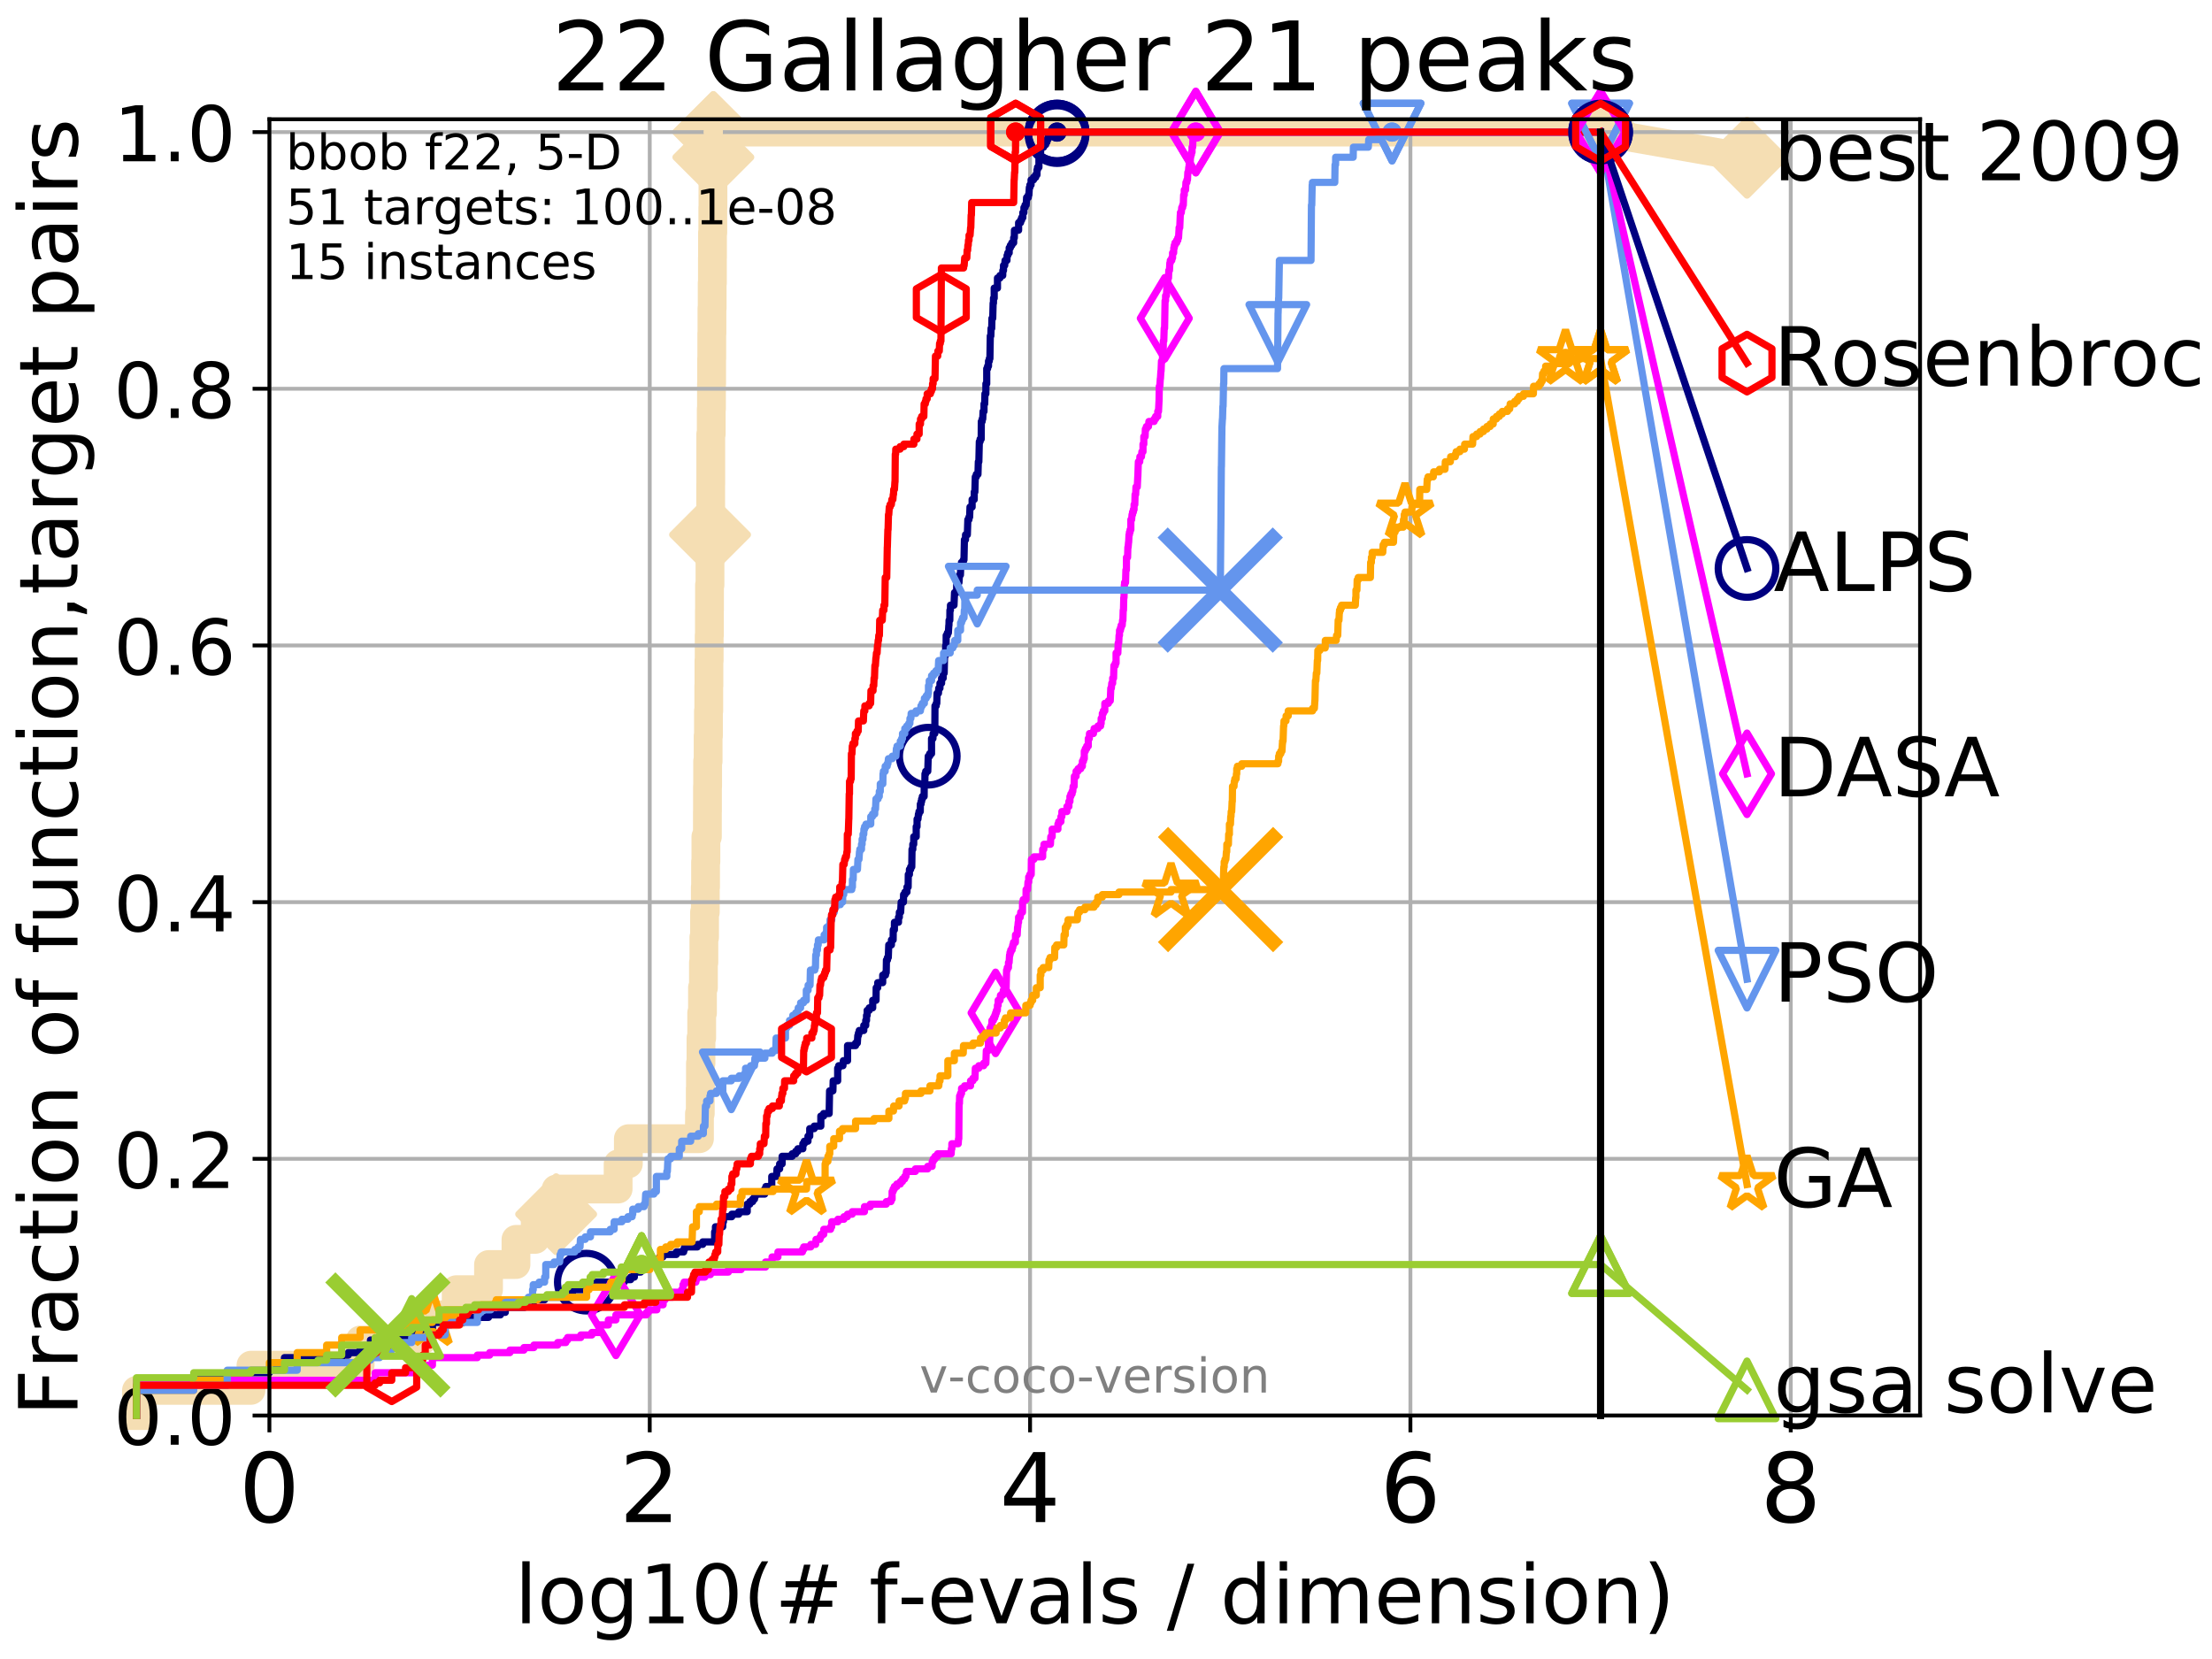<?xml version="1.0" encoding="utf-8" standalone="no"?>
<!DOCTYPE svg PUBLIC "-//W3C//DTD SVG 1.1//EN"
  "http://www.w3.org/Graphics/SVG/1.1/DTD/svg11.dtd">
<!-- Created with matplotlib (http://matplotlib.org/) -->
<svg height="345.6pt" version="1.1" viewBox="0 0 460.8 345.6" width="460.8pt" xmlns="http://www.w3.org/2000/svg" xmlns:xlink="http://www.w3.org/1999/xlink">
 <defs>
  <style type="text/css">
*{stroke-linecap:butt;stroke-linejoin:round;}
  </style>
 </defs>
 <g id="figure_1">
  <g id="patch_1">
   <path d="M 0 345.6 
L 460.8 345.6 
L 460.8 0 
L 0 0 
z
" style="fill:#ffffff;"/>
  </g>
  <g id="axes_1">
   <g id="patch_2">
    <path d="M 56.12 294.88 
L 399.984 294.88 
L 399.984 24.84 
L 56.12 24.84 
z
" style="fill:#ffffff;"/>
   </g>
   <g id="line2d_1">
    <path d="M 28.43 294.88 
L 28.43 289.638 
L 52.281 289.638 
L 52.281 284.395 
L 75.021 284.395 
L 75.021 279.153 
L 88.057 279.153 
L 88.057 273.91 
L 95.033 273.91 
L 95.033 268.668 
L 101.769 268.668 
L 101.769 263.425 
L 107.488 263.425 
L 107.488 258.183 
L 111.5 258.183 
L 111.5 252.94 
L 115.855 252.94 
L 115.855 247.698 
L 128.767 247.698 
L 128.767 242.455 
L 130.899 242.455 
L 130.899 237.213 
L 145.711 237.213 
L 145.711 231.97 
L 145.88 231.97 
L 145.88 226.728 
L 145.917 226.728 
L 145.917 221.485 
L 146.028 221.485 
L 146.028 216.243 
L 146.176 216.243 
L 146.176 211 
L 146.34 211 
L 146.34 205.758 
L 146.539 205.758 
L 146.539 200.515 
L 146.628 200.515 
L 146.628 195.273 
L 146.771 195.273 
L 146.771 190.03 
L 146.929 190.03 
L 146.929 184.788 
L 146.982 184.788 
L 146.982 179.546 
L 147.052 179.546 
L 147.052 174.303 
L 147.363 174.303 
L 147.363 169.061 
L 147.38 169.061 
L 147.38 163.818 
L 147.414 163.818 
L 147.414 158.576 
L 147.516 158.576 
L 147.516 153.333 
L 147.584 153.333 
L 147.584 148.091 
L 147.651 148.091 
L 147.651 142.848 
L 147.685 142.848 
L 147.685 137.606 
L 147.735 137.606 
L 147.735 132.363 
L 147.785 132.363 
L 147.785 127.121 
L 147.802 127.121 
L 147.802 121.878 
L 147.902 121.878 
L 147.902 116.636 
L 147.919 116.636 
L 147.919 111.393 
L 147.952 111.393 
L 147.952 106.151 
L 148.051 106.151 
L 148.051 100.908 
L 148.067 100.908 
L 148.067 90.423 
L 148.165 90.423 
L 148.165 85.181 
L 148.214 85.181 
L 148.214 79.938 
L 148.247 79.938 
L 148.247 74.696 
L 148.279 74.696 
L 148.279 69.453 
L 148.312 69.453 
L 148.312 64.211 
L 148.36 64.211 
L 148.36 58.969 
L 148.409 58.969 
L 148.409 53.726 
L 148.425 53.726 
L 148.425 48.484 
L 148.489 48.484 
L 148.489 43.241 
L 148.521 43.241 
L 148.521 37.999 
L 148.537 37.999 
L 148.537 32.756 
L 148.601 32.756 
L 148.601 27.514 
L 333.43 27.514 
" style="fill:none;stroke:#f5deb3;stroke-linecap:square;stroke-width:6;"/>
   </g>
   <g id="line2d_2">
    <defs>
     <path d="M -0 7.778 
L 7.778 0 
L 0 -7.778 
L -7.778 -0 
z
" id="mcaf0d9ba33" style="stroke:#f5deb3;stroke-linejoin:miter;stroke-width:1.5;"/>
    </defs>
    <g>
     <use style="fill:#f5deb3;stroke:#f5deb3;stroke-linejoin:miter;stroke-width:1.5;" x="115.855" xlink:href="#mcaf0d9ba33" y="252.94"/>
     <use style="fill:#f5deb3;stroke:#f5deb3;stroke-linejoin:miter;stroke-width:1.5;" x="147.919" xlink:href="#mcaf0d9ba33" y="111.393"/>
     <use style="fill:#f5deb3;stroke:#f5deb3;stroke-linejoin:miter;stroke-width:1.5;" x="148.601" xlink:href="#mcaf0d9ba33" y="32.756"/>
     <use style="fill:#f5deb3;stroke:#f5deb3;stroke-linejoin:miter;stroke-width:1.5;" x="148.601" xlink:href="#mcaf0d9ba33" y="27.514"/>
     <use style="fill:#f5deb3;stroke:#f5deb3;stroke-linejoin:miter;stroke-width:1.5;" x="148.601" xlink:href="#mcaf0d9ba33" y="27.514"/>
     <use style="fill:#f5deb3;stroke:#f5deb3;stroke-linejoin:miter;stroke-width:1.5;" x="333.43" xlink:href="#mcaf0d9ba33" y="27.514"/>
    </g>
   </g>
   <g id="line2d_3">
    <path style="fill:none;stroke:#f5deb3;stroke-linecap:square;stroke-width:6;"/>
    <g/>
   </g>
   <g id="line2d_4">
    <path d="M 333.43 27.514 
L 363.934 32.861 
" style="fill:none;stroke:#f5deb3;stroke-linecap:square;stroke-width:6;"/>
    <g>
     <use style="fill:#f5deb3;stroke:#f5deb3;stroke-linejoin:miter;stroke-width:1.5;" x="333.43" xlink:href="#mcaf0d9ba33" y="27.514"/>
     <use style="fill:#f5deb3;stroke:#f5deb3;stroke-linejoin:miter;stroke-width:1.5;" x="363.934" xlink:href="#mcaf0d9ba33" y="32.861"/>
    </g>
   </g>
   <g id="matplotlib.axis_1">
    <g id="xtick_1">
     <g id="line2d_5">
      <path clip-path="url(#p67444e49ed)" d="M 56.12 294.88 
L 56.12 24.84 
" style="fill:none;stroke:#b0b0b0;stroke-linecap:square;stroke-width:0.8;"/>
     </g>
     <g id="line2d_6">
      <defs>
       <path d="M 0 0 
L 0 3.5 
" id="m544f1eacf0" style="stroke:#000000;stroke-width:0.8;"/>
      </defs>
      <g>
       <use style="stroke:#000000;stroke-width:0.8;" x="56.12" xlink:href="#m544f1eacf0" y="294.88"/>
      </g>
     </g>
     <g id="text_1">
      <!-- 0 -->
      <defs>
       <path d="M 31.781 66.406 
Q 24.172 66.406 20.328 58.906 
Q 16.5 51.422 16.5 36.375 
Q 16.5 21.391 20.328 13.891 
Q 24.172 6.391 31.781 6.391 
Q 39.453 6.391 43.281 13.891 
Q 47.125 21.391 47.125 36.375 
Q 47.125 51.422 43.281 58.906 
Q 39.453 66.406 31.781 66.406 
z
M 31.781 74.219 
Q 44.047 74.219 50.516 64.516 
Q 56.984 54.828 56.984 36.375 
Q 56.984 17.969 50.516 8.266 
Q 44.047 -1.422 31.781 -1.422 
Q 19.531 -1.422 13.062 8.266 
Q 6.594 17.969 6.594 36.375 
Q 6.594 54.828 13.062 64.516 
Q 19.531 74.219 31.781 74.219 
z
" id="DejaVuSans-30"/>
      </defs>
      <g transform="translate(49.758 317.077)scale(0.2 -0.2)">
       <use xlink:href="#DejaVuSans-30"/>
      </g>
     </g>
    </g>
    <g id="xtick_2">
     <g id="line2d_7">
      <path clip-path="url(#p67444e49ed)" d="M 135.351 294.88 
L 135.351 24.84 
" style="fill:none;stroke:#b0b0b0;stroke-linecap:square;stroke-width:0.8;"/>
     </g>
     <g id="line2d_8">
      <g>
       <use style="stroke:#000000;stroke-width:0.8;" x="135.351" xlink:href="#m544f1eacf0" y="294.88"/>
      </g>
     </g>
     <g id="text_2">
      <!-- 2 -->
      <defs>
       <path d="M 19.188 8.297 
L 53.609 8.297 
L 53.609 0 
L 7.328 0 
L 7.328 8.297 
Q 12.938 14.109 22.625 23.891 
Q 32.328 33.688 34.812 36.531 
Q 39.547 41.844 41.422 45.531 
Q 43.312 49.219 43.312 52.781 
Q 43.312 58.594 39.234 62.25 
Q 35.156 65.922 28.609 65.922 
Q 23.969 65.922 18.812 64.312 
Q 13.672 62.703 7.812 59.422 
L 7.812 69.391 
Q 13.766 71.781 18.938 73 
Q 24.125 74.219 28.422 74.219 
Q 39.75 74.219 46.484 68.547 
Q 53.219 62.891 53.219 53.422 
Q 53.219 48.922 51.531 44.891 
Q 49.859 40.875 45.406 35.406 
Q 44.188 33.984 37.641 27.219 
Q 31.109 20.453 19.188 8.297 
z
" id="DejaVuSans-32"/>
      </defs>
      <g transform="translate(128.989 317.077)scale(0.2 -0.2)">
       <use xlink:href="#DejaVuSans-32"/>
      </g>
     </g>
    </g>
    <g id="xtick_3">
     <g id="line2d_9">
      <path clip-path="url(#p67444e49ed)" d="M 214.583 294.88 
L 214.583 24.84 
" style="fill:none;stroke:#b0b0b0;stroke-linecap:square;stroke-width:0.8;"/>
     </g>
     <g id="line2d_10">
      <g>
       <use style="stroke:#000000;stroke-width:0.8;" x="214.583" xlink:href="#m544f1eacf0" y="294.88"/>
      </g>
     </g>
     <g id="text_3">
      <!-- 4 -->
      <defs>
       <path d="M 37.797 64.312 
L 12.891 25.391 
L 37.797 25.391 
z
M 35.203 72.906 
L 47.609 72.906 
L 47.609 25.391 
L 58.016 25.391 
L 58.016 17.188 
L 47.609 17.188 
L 47.609 0 
L 37.797 0 
L 37.797 17.188 
L 4.891 17.188 
L 4.891 26.703 
z
" id="DejaVuSans-34"/>
      </defs>
      <g transform="translate(208.22 317.077)scale(0.2 -0.2)">
       <use xlink:href="#DejaVuSans-34"/>
      </g>
     </g>
    </g>
    <g id="xtick_4">
     <g id="line2d_11">
      <path clip-path="url(#p67444e49ed)" d="M 293.814 294.88 
L 293.814 24.84 
" style="fill:none;stroke:#b0b0b0;stroke-linecap:square;stroke-width:0.8;"/>
     </g>
     <g id="line2d_12">
      <g>
       <use style="stroke:#000000;stroke-width:0.8;" x="293.814" xlink:href="#m544f1eacf0" y="294.88"/>
      </g>
     </g>
     <g id="text_4">
      <!-- 6 -->
      <defs>
       <path d="M 33.016 40.375 
Q 26.375 40.375 22.484 35.828 
Q 18.609 31.297 18.609 23.391 
Q 18.609 15.531 22.484 10.953 
Q 26.375 6.391 33.016 6.391 
Q 39.656 6.391 43.531 10.953 
Q 47.406 15.531 47.406 23.391 
Q 47.406 31.297 43.531 35.828 
Q 39.656 40.375 33.016 40.375 
z
M 52.594 71.297 
L 52.594 62.312 
Q 48.875 64.062 45.094 64.984 
Q 41.312 65.922 37.594 65.922 
Q 27.828 65.922 22.672 59.328 
Q 17.531 52.734 16.797 39.406 
Q 19.672 43.656 24.016 45.922 
Q 28.375 48.188 33.594 48.188 
Q 44.578 48.188 50.953 41.516 
Q 57.328 34.859 57.328 23.391 
Q 57.328 12.156 50.688 5.359 
Q 44.047 -1.422 33.016 -1.422 
Q 20.359 -1.422 13.672 8.266 
Q 6.984 17.969 6.984 36.375 
Q 6.984 53.656 15.188 63.938 
Q 23.391 74.219 37.203 74.219 
Q 40.922 74.219 44.703 73.484 
Q 48.484 72.75 52.594 71.297 
z
" id="DejaVuSans-36"/>
      </defs>
      <g transform="translate(287.452 317.077)scale(0.2 -0.2)">
       <use xlink:href="#DejaVuSans-36"/>
      </g>
     </g>
    </g>
    <g id="xtick_5">
     <g id="line2d_13">
      <path clip-path="url(#p67444e49ed)" d="M 373.045 294.88 
L 373.045 24.84 
" style="fill:none;stroke:#b0b0b0;stroke-linecap:square;stroke-width:0.8;"/>
     </g>
     <g id="line2d_14">
      <g>
       <use style="stroke:#000000;stroke-width:0.8;" x="373.045" xlink:href="#m544f1eacf0" y="294.88"/>
      </g>
     </g>
     <g id="text_5">
      <!-- 8 -->
      <defs>
       <path d="M 31.781 34.625 
Q 24.75 34.625 20.719 30.859 
Q 16.703 27.094 16.703 20.516 
Q 16.703 13.922 20.719 10.156 
Q 24.75 6.391 31.781 6.391 
Q 38.812 6.391 42.859 10.172 
Q 46.922 13.969 46.922 20.516 
Q 46.922 27.094 42.891 30.859 
Q 38.875 34.625 31.781 34.625 
z
M 21.922 38.812 
Q 15.578 40.375 12.031 44.719 
Q 8.5 49.078 8.5 55.328 
Q 8.5 64.062 14.719 69.141 
Q 20.953 74.219 31.781 74.219 
Q 42.672 74.219 48.875 69.141 
Q 55.078 64.062 55.078 55.328 
Q 55.078 49.078 51.531 44.719 
Q 48 40.375 41.703 38.812 
Q 48.828 37.156 52.797 32.312 
Q 56.781 27.484 56.781 20.516 
Q 56.781 9.906 50.312 4.234 
Q 43.844 -1.422 31.781 -1.422 
Q 19.734 -1.422 13.25 4.234 
Q 6.781 9.906 6.781 20.516 
Q 6.781 27.484 10.781 32.312 
Q 14.797 37.156 21.922 38.812 
z
M 18.312 54.391 
Q 18.312 48.734 21.844 45.562 
Q 25.391 42.391 31.781 42.391 
Q 38.141 42.391 41.719 45.562 
Q 45.312 48.734 45.312 54.391 
Q 45.312 60.062 41.719 63.234 
Q 38.141 66.406 31.781 66.406 
Q 25.391 66.406 21.844 63.234 
Q 18.312 60.062 18.312 54.391 
z
" id="DejaVuSans-38"/>
      </defs>
      <g transform="translate(366.683 317.077)scale(0.2 -0.2)">
       <use xlink:href="#DejaVuSans-38"/>
      </g>
     </g>
    </g>
    <g id="text_6">
     <!-- log10(# f-evals / dimension) -->
     <defs>
      <path d="M 9.422 75.984 
L 18.406 75.984 
L 18.406 0 
L 9.422 0 
z
" id="DejaVuSans-6c"/>
      <path d="M 30.609 48.391 
Q 23.391 48.391 19.188 42.75 
Q 14.984 37.109 14.984 27.297 
Q 14.984 17.484 19.156 11.844 
Q 23.344 6.203 30.609 6.203 
Q 37.797 6.203 41.984 11.859 
Q 46.188 17.531 46.188 27.297 
Q 46.188 37.016 41.984 42.703 
Q 37.797 48.391 30.609 48.391 
z
M 30.609 56 
Q 42.328 56 49.016 48.375 
Q 55.719 40.766 55.719 27.297 
Q 55.719 13.875 49.016 6.219 
Q 42.328 -1.422 30.609 -1.422 
Q 18.844 -1.422 12.172 6.219 
Q 5.516 13.875 5.516 27.297 
Q 5.516 40.766 12.172 48.375 
Q 18.844 56 30.609 56 
z
" id="DejaVuSans-6f"/>
      <path d="M 45.406 27.984 
Q 45.406 37.75 41.375 43.109 
Q 37.359 48.484 30.078 48.484 
Q 22.859 48.484 18.828 43.109 
Q 14.797 37.75 14.797 27.984 
Q 14.797 18.266 18.828 12.891 
Q 22.859 7.516 30.078 7.516 
Q 37.359 7.516 41.375 12.891 
Q 45.406 18.266 45.406 27.984 
z
M 54.391 6.781 
Q 54.391 -7.172 48.188 -13.984 
Q 42 -20.797 29.203 -20.797 
Q 24.469 -20.797 20.266 -20.094 
Q 16.062 -19.391 12.109 -17.922 
L 12.109 -9.188 
Q 16.062 -11.328 19.922 -12.344 
Q 23.781 -13.375 27.781 -13.375 
Q 36.625 -13.375 41.016 -8.766 
Q 45.406 -4.156 45.406 5.172 
L 45.406 9.625 
Q 42.625 4.781 38.281 2.391 
Q 33.938 0 27.875 0 
Q 17.828 0 11.672 7.656 
Q 5.516 15.328 5.516 27.984 
Q 5.516 40.672 11.672 48.328 
Q 17.828 56 27.875 56 
Q 33.938 56 38.281 53.609 
Q 42.625 51.219 45.406 46.391 
L 45.406 54.688 
L 54.391 54.688 
z
" id="DejaVuSans-67"/>
      <path d="M 12.406 8.297 
L 28.516 8.297 
L 28.516 63.922 
L 10.984 60.406 
L 10.984 69.391 
L 28.422 72.906 
L 38.281 72.906 
L 38.281 8.297 
L 54.391 8.297 
L 54.391 0 
L 12.406 0 
z
" id="DejaVuSans-31"/>
      <path d="M 31 75.875 
Q 24.469 64.656 21.281 53.656 
Q 18.109 42.672 18.109 31.391 
Q 18.109 20.125 21.312 9.062 
Q 24.516 -2 31 -13.188 
L 23.188 -13.188 
Q 15.875 -1.703 12.234 9.375 
Q 8.594 20.453 8.594 31.391 
Q 8.594 42.281 12.203 53.312 
Q 15.828 64.359 23.188 75.875 
z
" id="DejaVuSans-28"/>
      <path d="M 51.125 44 
L 36.922 44 
L 32.812 27.688 
L 47.125 27.688 
z
M 43.797 71.781 
L 38.719 51.516 
L 52.984 51.516 
L 58.109 71.781 
L 65.922 71.781 
L 60.891 51.516 
L 76.125 51.516 
L 76.125 44 
L 58.984 44 
L 54.984 27.688 
L 70.516 27.688 
L 70.516 20.219 
L 53.078 20.219 
L 48 0 
L 40.188 0 
L 45.219 20.219 
L 30.906 20.219 
L 25.875 0 
L 18.016 0 
L 23.094 20.219 
L 7.719 20.219 
L 7.719 27.688 
L 24.906 27.688 
L 29 44 
L 13.281 44 
L 13.281 51.516 
L 30.906 51.516 
L 35.891 71.781 
z
" id="DejaVuSans-23"/>
      <path id="DejaVuSans-20"/>
      <path d="M 37.109 75.984 
L 37.109 68.5 
L 28.516 68.5 
Q 23.688 68.5 21.797 66.547 
Q 19.922 64.594 19.922 59.516 
L 19.922 54.688 
L 34.719 54.688 
L 34.719 47.703 
L 19.922 47.703 
L 19.922 0 
L 10.891 0 
L 10.891 47.703 
L 2.297 47.703 
L 2.297 54.688 
L 10.891 54.688 
L 10.891 58.5 
Q 10.891 67.625 15.141 71.797 
Q 19.391 75.984 28.609 75.984 
z
" id="DejaVuSans-66"/>
      <path d="M 4.891 31.391 
L 31.203 31.391 
L 31.203 23.391 
L 4.891 23.391 
z
" id="DejaVuSans-2d"/>
      <path d="M 56.203 29.594 
L 56.203 25.203 
L 14.891 25.203 
Q 15.484 15.922 20.484 11.062 
Q 25.484 6.203 34.422 6.203 
Q 39.594 6.203 44.453 7.469 
Q 49.312 8.734 54.109 11.281 
L 54.109 2.781 
Q 49.266 0.734 44.188 -0.344 
Q 39.109 -1.422 33.891 -1.422 
Q 20.797 -1.422 13.156 6.188 
Q 5.516 13.812 5.516 26.812 
Q 5.516 40.234 12.766 48.109 
Q 20.016 56 32.328 56 
Q 43.359 56 49.781 48.891 
Q 56.203 41.797 56.203 29.594 
z
M 47.219 32.234 
Q 47.125 39.594 43.094 43.984 
Q 39.062 48.391 32.422 48.391 
Q 24.906 48.391 20.391 44.141 
Q 15.875 39.891 15.188 32.172 
z
" id="DejaVuSans-65"/>
      <path d="M 2.984 54.688 
L 12.5 54.688 
L 29.594 8.797 
L 46.688 54.688 
L 56.203 54.688 
L 35.688 0 
L 23.484 0 
z
" id="DejaVuSans-76"/>
      <path d="M 34.281 27.484 
Q 23.391 27.484 19.188 25 
Q 14.984 22.516 14.984 16.5 
Q 14.984 11.719 18.141 8.906 
Q 21.297 6.109 26.703 6.109 
Q 34.188 6.109 38.703 11.406 
Q 43.219 16.703 43.219 25.484 
L 43.219 27.484 
z
M 52.203 31.203 
L 52.203 0 
L 43.219 0 
L 43.219 8.297 
Q 40.141 3.328 35.547 0.953 
Q 30.953 -1.422 24.312 -1.422 
Q 15.922 -1.422 10.953 3.297 
Q 6 8.016 6 15.922 
Q 6 25.141 12.172 29.828 
Q 18.359 34.516 30.609 34.516 
L 43.219 34.516 
L 43.219 35.406 
Q 43.219 41.609 39.141 45 
Q 35.062 48.391 27.688 48.391 
Q 23 48.391 18.547 47.266 
Q 14.109 46.141 10.016 43.891 
L 10.016 52.203 
Q 14.938 54.109 19.578 55.047 
Q 24.219 56 28.609 56 
Q 40.484 56 46.344 49.844 
Q 52.203 43.703 52.203 31.203 
z
" id="DejaVuSans-61"/>
      <path d="M 44.281 53.078 
L 44.281 44.578 
Q 40.484 46.531 36.375 47.5 
Q 32.281 48.484 27.875 48.484 
Q 21.188 48.484 17.844 46.438 
Q 14.5 44.391 14.5 40.281 
Q 14.5 37.156 16.891 35.375 
Q 19.281 33.594 26.516 31.984 
L 29.594 31.297 
Q 39.156 29.25 43.188 25.516 
Q 47.219 21.781 47.219 15.094 
Q 47.219 7.469 41.188 3.016 
Q 35.156 -1.422 24.609 -1.422 
Q 20.219 -1.422 15.453 -0.562 
Q 10.688 0.297 5.422 2 
L 5.422 11.281 
Q 10.406 8.688 15.234 7.391 
Q 20.062 6.109 24.812 6.109 
Q 31.156 6.109 34.562 8.281 
Q 37.984 10.453 37.984 14.406 
Q 37.984 18.062 35.516 20.016 
Q 33.062 21.969 24.703 23.781 
L 21.578 24.516 
Q 13.234 26.266 9.516 29.906 
Q 5.812 33.547 5.812 39.891 
Q 5.812 47.609 11.281 51.797 
Q 16.75 56 26.812 56 
Q 31.781 56 36.172 55.266 
Q 40.578 54.547 44.281 53.078 
z
" id="DejaVuSans-73"/>
      <path d="M 25.391 72.906 
L 33.688 72.906 
L 8.297 -9.281 
L 0 -9.281 
z
" id="DejaVuSans-2f"/>
      <path d="M 45.406 46.391 
L 45.406 75.984 
L 54.391 75.984 
L 54.391 0 
L 45.406 0 
L 45.406 8.203 
Q 42.578 3.328 38.25 0.953 
Q 33.938 -1.422 27.875 -1.422 
Q 17.969 -1.422 11.734 6.484 
Q 5.516 14.406 5.516 27.297 
Q 5.516 40.188 11.734 48.094 
Q 17.969 56 27.875 56 
Q 33.938 56 38.25 53.625 
Q 42.578 51.266 45.406 46.391 
z
M 14.797 27.297 
Q 14.797 17.391 18.875 11.75 
Q 22.953 6.109 30.078 6.109 
Q 37.203 6.109 41.297 11.75 
Q 45.406 17.391 45.406 27.297 
Q 45.406 37.203 41.297 42.844 
Q 37.203 48.484 30.078 48.484 
Q 22.953 48.484 18.875 42.844 
Q 14.797 37.203 14.797 27.297 
z
" id="DejaVuSans-64"/>
      <path d="M 9.422 54.688 
L 18.406 54.688 
L 18.406 0 
L 9.422 0 
z
M 9.422 75.984 
L 18.406 75.984 
L 18.406 64.594 
L 9.422 64.594 
z
" id="DejaVuSans-69"/>
      <path d="M 52 44.188 
Q 55.375 50.25 60.062 53.125 
Q 64.75 56 71.094 56 
Q 79.641 56 84.281 50.016 
Q 88.922 44.047 88.922 33.016 
L 88.922 0 
L 79.891 0 
L 79.891 32.719 
Q 79.891 40.578 77.094 44.375 
Q 74.312 48.188 68.609 48.188 
Q 61.625 48.188 57.562 43.547 
Q 53.516 38.922 53.516 30.906 
L 53.516 0 
L 44.484 0 
L 44.484 32.719 
Q 44.484 40.625 41.703 44.406 
Q 38.922 48.188 33.109 48.188 
Q 26.219 48.188 22.156 43.531 
Q 18.109 38.875 18.109 30.906 
L 18.109 0 
L 9.078 0 
L 9.078 54.688 
L 18.109 54.688 
L 18.109 46.188 
Q 21.188 51.219 25.484 53.609 
Q 29.781 56 35.688 56 
Q 41.656 56 45.828 52.969 
Q 50 49.953 52 44.188 
z
" id="DejaVuSans-6d"/>
      <path d="M 54.891 33.016 
L 54.891 0 
L 45.906 0 
L 45.906 32.719 
Q 45.906 40.484 42.875 44.328 
Q 39.844 48.188 33.797 48.188 
Q 26.516 48.188 22.312 43.547 
Q 18.109 38.922 18.109 30.906 
L 18.109 0 
L 9.078 0 
L 9.078 54.688 
L 18.109 54.688 
L 18.109 46.188 
Q 21.344 51.125 25.703 53.562 
Q 30.078 56 35.797 56 
Q 45.219 56 50.047 50.172 
Q 54.891 44.344 54.891 33.016 
z
" id="DejaVuSans-6e"/>
      <path d="M 8.016 75.875 
L 15.828 75.875 
Q 23.141 64.359 26.781 53.312 
Q 30.422 42.281 30.422 31.391 
Q 30.422 20.453 26.781 9.375 
Q 23.141 -1.703 15.828 -13.188 
L 8.016 -13.188 
Q 14.5 -2 17.703 9.062 
Q 20.906 20.125 20.906 31.391 
Q 20.906 42.672 17.703 53.656 
Q 14.5 64.656 8.016 75.875 
z
" id="DejaVuSans-29"/>
     </defs>
     <g transform="translate(107.211 338.154)scale(0.17 -0.17)">
      <use xlink:href="#DejaVuSans-6c"/>
      <use x="27.783" xlink:href="#DejaVuSans-6f"/>
      <use x="88.965" xlink:href="#DejaVuSans-67"/>
      <use x="152.441" xlink:href="#DejaVuSans-31"/>
      <use x="216.064" xlink:href="#DejaVuSans-30"/>
      <use x="279.688" xlink:href="#DejaVuSans-28"/>
      <use x="318.701" xlink:href="#DejaVuSans-23"/>
      <use x="402.49" xlink:href="#DejaVuSans-20"/>
      <use x="434.277" xlink:href="#DejaVuSans-66"/>
      <use x="469.404" xlink:href="#DejaVuSans-2d"/>
      <use x="505.488" xlink:href="#DejaVuSans-65"/>
      <use x="567.012" xlink:href="#DejaVuSans-76"/>
      <use x="626.191" xlink:href="#DejaVuSans-61"/>
      <use x="687.471" xlink:href="#DejaVuSans-6c"/>
      <use x="715.254" xlink:href="#DejaVuSans-73"/>
      <use x="767.354" xlink:href="#DejaVuSans-20"/>
      <use x="799.141" xlink:href="#DejaVuSans-2f"/>
      <use x="832.832" xlink:href="#DejaVuSans-20"/>
      <use x="864.619" xlink:href="#DejaVuSans-64"/>
      <use x="928.096" xlink:href="#DejaVuSans-69"/>
      <use x="955.879" xlink:href="#DejaVuSans-6d"/>
      <use x="1053.291" xlink:href="#DejaVuSans-65"/>
      <use x="1114.814" xlink:href="#DejaVuSans-6e"/>
      <use x="1178.193" xlink:href="#DejaVuSans-73"/>
      <use x="1230.293" xlink:href="#DejaVuSans-69"/>
      <use x="1258.076" xlink:href="#DejaVuSans-6f"/>
      <use x="1319.258" xlink:href="#DejaVuSans-6e"/>
      <use x="1382.637" xlink:href="#DejaVuSans-29"/>
     </g>
    </g>
   </g>
   <g id="matplotlib.axis_2">
    <g id="ytick_1">
     <g id="line2d_15">
      <path clip-path="url(#p67444e49ed)" d="M 56.12 294.88 
L 399.984 294.88 
" style="fill:none;stroke:#b0b0b0;stroke-linecap:square;stroke-width:0.8;"/>
     </g>
     <g id="line2d_16">
      <defs>
       <path d="M 0 0 
L -3.5 0 
" id="m362e3253b2" style="stroke:#000000;stroke-width:0.8;"/>
      </defs>
      <g>
       <use style="stroke:#000000;stroke-width:0.8;" x="56.12" xlink:href="#m362e3253b2" y="294.88"/>
      </g>
     </g>
     <g id="text_7">
      <!-- 0.0 -->
      <defs>
       <path d="M 10.688 12.406 
L 21 12.406 
L 21 0 
L 10.688 0 
z
" id="DejaVuSans-2e"/>
      </defs>
      <g transform="translate(23.675 300.959)scale(0.16 -0.16)">
       <use xlink:href="#DejaVuSans-30"/>
       <use x="63.623" xlink:href="#DejaVuSans-2e"/>
       <use x="95.41" xlink:href="#DejaVuSans-30"/>
      </g>
     </g>
    </g>
    <g id="ytick_2">
     <g id="line2d_17">
      <path clip-path="url(#p67444e49ed)" d="M 56.12 241.407 
L 399.984 241.407 
" style="fill:none;stroke:#b0b0b0;stroke-linecap:square;stroke-width:0.8;"/>
     </g>
     <g id="line2d_18">
      <g>
       <use style="stroke:#000000;stroke-width:0.8;" x="56.12" xlink:href="#m362e3253b2" y="241.407"/>
      </g>
     </g>
     <g id="text_8">
      <!-- 0.2 -->
      <g transform="translate(23.675 247.485)scale(0.16 -0.16)">
       <use xlink:href="#DejaVuSans-30"/>
       <use x="63.623" xlink:href="#DejaVuSans-2e"/>
       <use x="95.41" xlink:href="#DejaVuSans-32"/>
      </g>
     </g>
    </g>
    <g id="ytick_3">
     <g id="line2d_19">
      <path clip-path="url(#p67444e49ed)" d="M 56.12 187.933 
L 399.984 187.933 
" style="fill:none;stroke:#b0b0b0;stroke-linecap:square;stroke-width:0.8;"/>
     </g>
     <g id="line2d_20">
      <g>
       <use style="stroke:#000000;stroke-width:0.8;" x="56.12" xlink:href="#m362e3253b2" y="187.933"/>
      </g>
     </g>
     <g id="text_9">
      <!-- 0.4 -->
      <g transform="translate(23.675 194.012)scale(0.16 -0.16)">
       <use xlink:href="#DejaVuSans-30"/>
       <use x="63.623" xlink:href="#DejaVuSans-2e"/>
       <use x="95.41" xlink:href="#DejaVuSans-34"/>
      </g>
     </g>
    </g>
    <g id="ytick_4">
     <g id="line2d_21">
      <path clip-path="url(#p67444e49ed)" d="M 56.12 134.46 
L 399.984 134.46 
" style="fill:none;stroke:#b0b0b0;stroke-linecap:square;stroke-width:0.8;"/>
     </g>
     <g id="line2d_22">
      <g>
       <use style="stroke:#000000;stroke-width:0.8;" x="56.12" xlink:href="#m362e3253b2" y="134.46"/>
      </g>
     </g>
     <g id="text_10">
      <!-- 0.6 -->
      <g transform="translate(23.675 140.539)scale(0.16 -0.16)">
       <use xlink:href="#DejaVuSans-30"/>
       <use x="63.623" xlink:href="#DejaVuSans-2e"/>
       <use x="95.41" xlink:href="#DejaVuSans-36"/>
      </g>
     </g>
    </g>
    <g id="ytick_5">
     <g id="line2d_23">
      <path clip-path="url(#p67444e49ed)" d="M 56.12 80.987 
L 399.984 80.987 
" style="fill:none;stroke:#b0b0b0;stroke-linecap:square;stroke-width:0.8;"/>
     </g>
     <g id="line2d_24">
      <g>
       <use style="stroke:#000000;stroke-width:0.8;" x="56.12" xlink:href="#m362e3253b2" y="80.987"/>
      </g>
     </g>
     <g id="text_11">
      <!-- 0.8 -->
      <g transform="translate(23.675 87.066)scale(0.16 -0.16)">
       <use xlink:href="#DejaVuSans-30"/>
       <use x="63.623" xlink:href="#DejaVuSans-2e"/>
       <use x="95.41" xlink:href="#DejaVuSans-38"/>
      </g>
     </g>
    </g>
    <g id="ytick_6">
     <g id="line2d_25">
      <path clip-path="url(#p67444e49ed)" d="M 56.12 27.514 
L 399.984 27.514 
" style="fill:none;stroke:#b0b0b0;stroke-linecap:square;stroke-width:0.8;"/>
     </g>
     <g id="line2d_26">
      <g>
       <use style="stroke:#000000;stroke-width:0.8;" x="56.12" xlink:href="#m362e3253b2" y="27.514"/>
      </g>
     </g>
     <g id="text_12">
      <!-- 1.0 -->
      <g transform="translate(23.675 33.592)scale(0.16 -0.16)">
       <use xlink:href="#DejaVuSans-31"/>
       <use x="63.623" xlink:href="#DejaVuSans-2e"/>
       <use x="95.41" xlink:href="#DejaVuSans-30"/>
      </g>
     </g>
    </g>
    <g id="text_13">
     <!-- Fraction of function,target pairs -->
     <defs>
      <path d="M 9.812 72.906 
L 51.703 72.906 
L 51.703 64.594 
L 19.672 64.594 
L 19.672 43.109 
L 48.578 43.109 
L 48.578 34.812 
L 19.672 34.812 
L 19.672 0 
L 9.812 0 
z
" id="DejaVuSans-46"/>
      <path d="M 41.109 46.297 
Q 39.594 47.172 37.812 47.578 
Q 36.031 48 33.891 48 
Q 26.266 48 22.188 43.047 
Q 18.109 38.094 18.109 28.812 
L 18.109 0 
L 9.078 0 
L 9.078 54.688 
L 18.109 54.688 
L 18.109 46.188 
Q 20.953 51.172 25.484 53.578 
Q 30.031 56 36.531 56 
Q 37.453 56 38.578 55.875 
Q 39.703 55.766 41.062 55.516 
z
" id="DejaVuSans-72"/>
      <path d="M 48.781 52.594 
L 48.781 44.188 
Q 44.969 46.297 41.141 47.344 
Q 37.312 48.391 33.406 48.391 
Q 24.656 48.391 19.812 42.844 
Q 14.984 37.312 14.984 27.297 
Q 14.984 17.281 19.812 11.734 
Q 24.656 6.203 33.406 6.203 
Q 37.312 6.203 41.141 7.25 
Q 44.969 8.297 48.781 10.406 
L 48.781 2.094 
Q 45.016 0.344 40.984 -0.531 
Q 36.969 -1.422 32.422 -1.422 
Q 20.062 -1.422 12.781 6.344 
Q 5.516 14.109 5.516 27.297 
Q 5.516 40.672 12.859 48.328 
Q 20.219 56 33.016 56 
Q 37.156 56 41.109 55.141 
Q 45.062 54.297 48.781 52.594 
z
" id="DejaVuSans-63"/>
      <path d="M 18.312 70.219 
L 18.312 54.688 
L 36.812 54.688 
L 36.812 47.703 
L 18.312 47.703 
L 18.312 18.016 
Q 18.312 11.328 20.141 9.422 
Q 21.969 7.516 27.594 7.516 
L 36.812 7.516 
L 36.812 0 
L 27.594 0 
Q 17.188 0 13.234 3.875 
Q 9.281 7.766 9.281 18.016 
L 9.281 47.703 
L 2.688 47.703 
L 2.688 54.688 
L 9.281 54.688 
L 9.281 70.219 
z
" id="DejaVuSans-74"/>
      <path d="M 8.5 21.578 
L 8.5 54.688 
L 17.484 54.688 
L 17.484 21.922 
Q 17.484 14.156 20.5 10.266 
Q 23.531 6.391 29.594 6.391 
Q 36.859 6.391 41.078 11.031 
Q 45.312 15.672 45.312 23.688 
L 45.312 54.688 
L 54.297 54.688 
L 54.297 0 
L 45.312 0 
L 45.312 8.406 
Q 42.047 3.422 37.719 1 
Q 33.406 -1.422 27.688 -1.422 
Q 18.266 -1.422 13.375 4.438 
Q 8.5 10.297 8.5 21.578 
z
M 31.109 56 
z
" id="DejaVuSans-75"/>
      <path d="M 11.719 12.406 
L 22.016 12.406 
L 22.016 4 
L 14.016 -11.625 
L 7.719 -11.625 
L 11.719 4 
z
" id="DejaVuSans-2c"/>
      <path d="M 18.109 8.203 
L 18.109 -20.797 
L 9.078 -20.797 
L 9.078 54.688 
L 18.109 54.688 
L 18.109 46.391 
Q 20.953 51.266 25.266 53.625 
Q 29.594 56 35.594 56 
Q 45.562 56 51.781 48.094 
Q 58.016 40.188 58.016 27.297 
Q 58.016 14.406 51.781 6.484 
Q 45.562 -1.422 35.594 -1.422 
Q 29.594 -1.422 25.266 0.953 
Q 20.953 3.328 18.109 8.203 
z
M 48.688 27.297 
Q 48.688 37.203 44.609 42.844 
Q 40.531 48.484 33.406 48.484 
Q 26.266 48.484 22.188 42.844 
Q 18.109 37.203 18.109 27.297 
Q 18.109 17.391 22.188 11.75 
Q 26.266 6.109 33.406 6.109 
Q 40.531 6.109 44.609 11.75 
Q 48.688 17.391 48.688 27.297 
z
" id="DejaVuSans-70"/>
     </defs>
     <g transform="translate(16.14 294.999)rotate(-90)scale(0.17 -0.17)">
      <use xlink:href="#DejaVuSans-46"/>
      <use x="57.41" xlink:href="#DejaVuSans-72"/>
      <use x="98.523" xlink:href="#DejaVuSans-61"/>
      <use x="159.803" xlink:href="#DejaVuSans-63"/>
      <use x="214.783" xlink:href="#DejaVuSans-74"/>
      <use x="253.992" xlink:href="#DejaVuSans-69"/>
      <use x="281.775" xlink:href="#DejaVuSans-6f"/>
      <use x="342.957" xlink:href="#DejaVuSans-6e"/>
      <use x="406.336" xlink:href="#DejaVuSans-20"/>
      <use x="438.123" xlink:href="#DejaVuSans-6f"/>
      <use x="499.305" xlink:href="#DejaVuSans-66"/>
      <use x="534.51" xlink:href="#DejaVuSans-20"/>
      <use x="566.297" xlink:href="#DejaVuSans-66"/>
      <use x="601.502" xlink:href="#DejaVuSans-75"/>
      <use x="664.881" xlink:href="#DejaVuSans-6e"/>
      <use x="728.26" xlink:href="#DejaVuSans-63"/>
      <use x="783.24" xlink:href="#DejaVuSans-74"/>
      <use x="822.449" xlink:href="#DejaVuSans-69"/>
      <use x="850.232" xlink:href="#DejaVuSans-6f"/>
      <use x="911.414" xlink:href="#DejaVuSans-6e"/>
      <use x="974.793" xlink:href="#DejaVuSans-2c"/>
      <use x="1006.58" xlink:href="#DejaVuSans-74"/>
      <use x="1045.789" xlink:href="#DejaVuSans-61"/>
      <use x="1107.068" xlink:href="#DejaVuSans-72"/>
      <use x="1148.166" xlink:href="#DejaVuSans-67"/>
      <use x="1211.643" xlink:href="#DejaVuSans-65"/>
      <use x="1273.166" xlink:href="#DejaVuSans-74"/>
      <use x="1312.375" xlink:href="#DejaVuSans-20"/>
      <use x="1344.162" xlink:href="#DejaVuSans-70"/>
      <use x="1407.639" xlink:href="#DejaVuSans-61"/>
      <use x="1468.918" xlink:href="#DejaVuSans-69"/>
      <use x="1496.701" xlink:href="#DejaVuSans-72"/>
      <use x="1537.814" xlink:href="#DejaVuSans-73"/>
     </g>
    </g>
   </g>
   <g id="line2d_27">
    <defs>
     <path d="M 0 1.5 
C 0.398 1.5 0.779 1.342 1.061 1.061 
C 1.342 0.779 1.5 0.398 1.5 0 
C 1.5 -0.398 1.342 -0.779 1.061 -1.061 
C 0.779 -1.342 0.398 -1.5 0 -1.5 
C -0.398 -1.5 -0.779 -1.342 -1.061 -1.061 
C -1.342 -0.779 -1.5 -0.398 -1.5 0 
C -1.5 0.398 -1.342 0.779 -1.061 1.061 
C -0.779 1.342 -0.398 1.5 0 1.5 
z
" id="md6d3150791" style="stroke:#f5deb3;"/>
    </defs>
    <g>
     <use style="fill:#f5deb3;stroke:#f5deb3;" x="148.601" xlink:href="#md6d3150791" y="27.514"/>
     <use style="fill:#f5deb3;stroke:#f5deb3;" x="148.601" xlink:href="#md6d3150791" y="27.514"/>
    </g>
   </g>
   <g id="line2d_28">
    <defs>
     <path d="M 0 1.5 
C 0.398 1.5 0.779 1.342 1.061 1.061 
C 1.342 0.779 1.5 0.398 1.5 0 
C 1.5 -0.398 1.342 -0.779 1.061 -1.061 
C 0.779 -1.342 0.398 -1.5 0 -1.5 
C -0.398 -1.5 -0.779 -1.342 -1.061 -1.061 
C -1.342 -0.779 -1.5 -0.398 -1.5 0 
C -1.5 0.398 -1.342 0.779 -1.061 1.061 
C -0.779 1.342 -0.398 1.5 0 1.5 
z
" id="mb1e64b79c5" style="stroke:#000080;"/>
    </defs>
    <g>
     <use style="fill:#000080;stroke:#000080;" x="220.203" xlink:href="#mb1e64b79c5" y="27.514"/>
     <use style="fill:#000080;stroke:#000080;" x="220.203" xlink:href="#mb1e64b79c5" y="27.514"/>
    </g>
   </g>
   <g id="line2d_29">
    <path d="M 28.43 294.88 
L 28.43 288.589 
L 40.355 288.589 
L 40.355 287.016 
L 47.331 287.016 
L 47.331 285.968 
L 56.12 285.968 
L 56.12 284.919 
L 59.257 284.919 
L 59.257 282.822 
L 71.182 282.822 
L 71.182 282.298 
L 72.559 282.298 
L 72.559 281.774 
L 75.021 281.774 
L 75.021 280.725 
L 77.175 280.725 
L 77.175 279.153 
L 80.81 279.153 
L 80.81 278.628 
L 85.134 278.628 
L 85.134 277.58 
L 88.057 277.58 
L 88.057 277.056 
L 90.084 277.056 
L 90.084 275.483 
L 96.41 275.483 
L 96.41 274.959 
L 96.738 274.959 
L 96.738 274.434 
L 101.769 274.434 
L 101.769 273.91 
L 104.247 273.91 
L 104.247 273.386 
L 105.265 273.386 
L 105.265 272.337 
L 109.301 272.337 
L 109.301 271.813 
L 111.082 271.813 
L 111.082 270.765 
L 113.45 270.765 
L 113.45 270.24 
L 119.239 270.24 
L 119.239 268.668 
L 122.14 268.668 
L 122.14 267.095 
L 130.031 267.095 
L 130.031 266.571 
L 131.383 266.571 
L 131.383 266.046 
L 132.146 266.046 
L 132.146 264.998 
L 133.462 264.998 
L 133.462 263.425 
L 135.993 263.425 
L 135.993 262.377 
L 137.393 262.377 
L 137.393 261.852 
L 138.082 261.852 
L 138.082 261.328 
L 140.893 261.328 
L 140.893 260.804 
L 142.419 260.804 
L 142.419 260.28 
L 142.6 260.28 
L 142.6 259.755 
L 145.272 259.755 
L 145.272 259.231 
L 146.394 259.231 
L 146.394 258.707 
L 148.87 258.707 
L 148.87 256.61 
L 149.041 256.61 
L 149.041 255.561 
L 150.556 255.561 
L 150.556 254.513 
L 150.712 254.513 
L 150.712 253.464 
L 152.44 253.464 
L 152.44 252.94 
L 153.905 252.94 
L 153.905 252.416 
L 155.662 252.416 
L 155.662 250.843 
L 156.213 250.843 
L 156.213 250.319 
L 156.796 250.319 
L 156.796 249.795 
L 157.178 249.795 
L 157.178 249.27 
L 157.342 249.27 
L 157.342 248.746 
L 159.305 248.746 
L 159.305 247.698 
L 159.551 247.698 
L 159.551 247.173 
L 160.772 247.173 
L 160.772 245.076 
L 161.756 245.076 
L 161.867 243.504 
L 162.411 243.504 
L 162.411 242.455 
L 162.931 242.455 
L 162.931 240.882 
L 165.022 240.882 
L 165.022 240.358 
L 165.76 240.358 
L 165.76 239.834 
L 166.207 239.834 
L 166.207 239.31 
L 167.246 239.31 
L 167.246 238.261 
L 167.55 238.261 
L 167.55 237.737 
L 168.317 237.737 
L 168.317 236.689 
L 168.682 236.689 
L 168.682 235.116 
L 169.614 235.116 
L 169.614 234.592 
L 170.994 234.592 
L 170.994 232.495 
L 171.578 232.495 
L 171.578 231.97 
L 172.729 231.97 
L 172.815 227.252 
L 173.506 227.252 
L 173.566 225.155 
L 174.503 225.155 
L 174.503 222.534 
L 174.71 222.534 
L 174.71 222.01 
L 175.599 222.01 
L 175.685 220.961 
L 176.56 220.961 
L 176.56 217.816 
L 178.23 217.816 
L 178.23 217.291 
L 178.596 217.291 
L 178.698 215.719 
L 178.828 215.719 
L 178.828 215.194 
L 178.995 215.194 
L 178.995 214.67 
L 179.941 214.67 
L 179.941 213.622 
L 180.348 213.622 
L 180.348 212.573 
L 180.513 212.573 
L 180.513 211.525 
L 180.645 211.525 
L 180.645 210.476 
L 181.08 210.476 
L 181.08 209.952 
L 181.8 209.952 
L 181.8 208.379 
L 182.494 208.379 
L 182.527 205.758 
L 182.846 205.758 
L 182.846 204.709 
L 183.88 204.709 
L 183.887 203.137 
L 184.463 203.137 
L 184.463 202.612 
L 184.617 202.612 
L 184.66 199.991 
L 184.874 199.991 
L 184.874 199.467 
L 185.047 199.467 
L 185.145 196.846 
L 185.699 196.846 
L 185.699 195.797 
L 186.055 195.797 
L 186.082 193.7 
L 186.317 193.7 
L 186.329 192.127 
L 187.172 192.127 
L 187.172 191.079 
L 187.349 191.079 
L 187.349 190.03 
L 187.622 190.03 
L 187.73 187.933 
L 188.204 187.933 
L 188.231 186.361 
L 188.518 186.361 
L 188.518 185.836 
L 188.939 185.836 
L 188.939 184.788 
L 189.182 184.788 
L 189.215 182.167 
L 189.449 182.167 
L 189.449 181.118 
L 189.701 181.118 
L 189.701 180.594 
L 189.939 180.594 
L 189.991 176.924 
L 190.154 176.924 
L 190.154 175.876 
L 190.342 175.876 
L 190.35 174.303 
L 190.861 174.303 
L 190.861 172.206 
L 191.036 172.206 
L 191.045 170.633 
L 191.227 170.633 
L 191.327 169.585 
L 191.441 169.585 
L 191.441 169.061 
L 191.707 169.061 
L 191.725 167.488 
L 191.879 167.488 
L 191.879 166.964 
L 191.992 166.964 
L 191.992 166.439 
L 192.14 166.439 
L 192.14 165.915 
L 192.514 165.915 
L 192.536 163.294 
L 192.659 163.294 
L 192.688 161.197 
L 192.842 161.197 
L 192.842 160.673 
L 193.271 160.673 
L 193.37 157.527 
L 193.668 157.527 
L 193.668 157.003 
L 194.054 157.003 
L 194.054 153.857 
L 194.349 153.857 
L 194.378 152.809 
L 194.74 152.809 
L 194.773 147.042 
L 195.03 147.042 
L 195.03 146.518 
L 195.149 146.518 
L 195.209 144.421 
L 195.496 144.421 
L 195.553 143.372 
L 195.81 143.372 
L 195.81 142.324 
L 196.15 142.324 
L 196.15 141.275 
L 196.481 141.275 
L 196.481 140.227 
L 196.689 140.227 
L 196.773 136.557 
L 196.967 136.557 
L 197.004 134.46 
L 197.095 134.46 
L 197.111 132.363 
L 197.356 132.363 
L 197.356 131.839 
L 197.562 131.839 
L 197.658 130.266 
L 197.683 130.266 
L 197.706 129.218 
L 197.862 129.218 
L 197.884 127.121 
L 197.991 127.121 
L 198.001 126.072 
L 198.735 126.072 
L 198.846 123.451 
L 199.278 123.451 
L 199.293 121.878 
L 199.556 121.878 
L 199.556 121.354 
L 199.777 121.354 
L 199.871 119.781 
L 200.074 119.781 
L 200.145 117.684 
L 200.29 117.684 
L 200.29 117.16 
L 200.668 117.16 
L 200.668 116.636 
L 200.815 116.636 
L 200.904 112.442 
L 201.127 112.442 
L 201.141 111.393 
L 201.516 111.393 
L 201.619 108.248 
L 201.848 108.248 
L 201.848 107.724 
L 201.989 107.724 
L 202.067 105.627 
L 202.511 105.627 
L 202.511 104.054 
L 202.947 104.054 
L 202.953 102.481 
L 203.081 102.481 
L 203.172 99.336 
L 203.382 99.336 
L 203.382 98.811 
L 203.728 98.811 
L 203.804 96.19 
L 203.913 96.19 
L 204.011 91.996 
L 204.175 91.996 
L 204.175 91.472 
L 204.401 91.472 
L 204.425 87.802 
L 204.599 87.802 
L 204.599 87.278 
L 204.721 87.278 
L 204.791 85.705 
L 204.984 85.705 
L 204.991 84.132 
L 205.13 84.132 
L 205.18 82.035 
L 205.373 82.035 
L 205.382 79.938 
L 205.553 79.938 
L 205.553 76.793 
L 205.738 76.793 
L 205.738 76.269 
L 205.923 76.269 
L 205.923 75.22 
L 206.091 75.22 
L 206.091 74.696 
L 206.217 74.696 
L 206.295 69.978 
L 206.412 69.978 
L 206.458 68.405 
L 206.592 68.405 
L 206.64 66.308 
L 206.803 66.308 
L 206.886 63.163 
L 206.953 63.163 
L 206.962 62.114 
L 207.111 62.114 
L 207.111 60.017 
L 207.79 60.017 
L 207.79 57.92 
L 208.31 57.92 
L 208.31 57.396 
L 208.886 57.396 
L 208.909 56.347 
L 209.046 56.347 
L 209.046 55.299 
L 209.299 55.299 
L 209.375 54.25 
L 209.768 54.25 
L 209.793 53.202 
L 209.95 53.202 
L 209.95 52.678 
L 210.232 52.678 
L 210.232 51.629 
L 210.477 51.629 
L 210.477 51.105 
L 210.78 51.105 
L 210.78 50.581 
L 211.165 50.581 
L 211.165 49.532 
L 211.302 49.532 
L 211.326 47.959 
L 212.193 47.959 
L 212.193 46.387 
L 212.603 46.387 
L 212.603 45.862 
L 212.821 45.862 
L 212.821 45.338 
L 213.074 45.338 
L 213.074 44.29 
L 213.304 44.29 
L 213.304 43.241 
L 213.53 43.241 
L 213.53 42.717 
L 213.771 42.717 
L 213.864 41.144 
L 214.214 41.144 
L 214.214 40.62 
L 214.334 40.62 
L 214.433 39.047 
L 214.547 39.047 
L 214.547 38.523 
L 214.789 38.523 
L 214.789 37.474 
L 215.298 37.474 
L 215.298 36.95 
L 215.742 36.95 
L 215.742 36.426 
L 216.02 36.426 
L 216.022 35.377 
L 216.132 35.377 
L 216.132 34.853 
L 216.428 34.853 
L 216.428 33.28 
L 216.719 33.28 
L 216.816 30.659 
L 217.397 30.659 
L 217.397 30.135 
L 217.832 30.135 
L 217.832 29.611 
L 218.093 29.611 
L 218.093 29.086 
L 218.305 29.086 
L 218.305 28.562 
L 218.701 28.562 
L 218.701 28.038 
L 220.203 28.038 
L 220.203 27.514 
L 333.43 27.514 
L 333.43 27.514 
" style="fill:none;stroke:#000080;stroke-linecap:square;stroke-width:1.5;"/>
   </g>
   <g id="line2d_30">
    <defs>
     <path d="M 0 6 
C 1.591 6 3.117 5.368 4.243 4.243 
C 5.368 3.117 6 1.591 6 0 
C 6 -1.591 5.368 -3.117 4.243 -4.243 
C 3.117 -5.368 1.591 -6 0 -6 
C -1.591 -6 -3.117 -5.368 -4.243 -4.243 
C -5.368 -3.117 -6 -1.591 -6 0 
C -6 1.591 -5.368 3.117 -4.243 4.243 
C -3.117 5.368 -1.591 6 0 6 
z
" id="ma4beff6096" style="stroke:#000080;stroke-width:1.5;"/>
    </defs>
    <g>
     <use style="fill-opacity:0;stroke:#000080;stroke-width:1.5;" x="122.14" xlink:href="#ma4beff6096" y="267.095"/>
     <use style="fill-opacity:0;stroke:#000080;stroke-width:1.5;" x="193.37" xlink:href="#ma4beff6096" y="157.527"/>
     <use style="fill-opacity:0;stroke:#000080;stroke-width:1.5;" x="220.203" xlink:href="#ma4beff6096" y="28.038"/>
     <use style="fill-opacity:0;stroke:#000080;stroke-width:1.5;" x="220.203" xlink:href="#ma4beff6096" y="27.514"/>
     <use style="fill-opacity:0;stroke:#000080;stroke-width:1.5;" x="220.203" xlink:href="#ma4beff6096" y="27.514"/>
     <use style="fill-opacity:0;stroke:#000080;stroke-width:1.5;" x="333.43" xlink:href="#ma4beff6096" y="27.514"/>
    </g>
   </g>
   <g id="line2d_31">
    <path style="fill:none;stroke:#000080;stroke-linecap:square;stroke-width:1.5;"/>
    <g/>
   </g>
   <g id="line2d_32">
    <defs>
     <path d="M 0 1.5 
C 0.398 1.5 0.779 1.342 1.061 1.061 
C 1.342 0.779 1.5 0.398 1.5 0 
C 1.5 -0.398 1.342 -0.779 1.061 -1.061 
C 0.779 -1.342 0.398 -1.5 0 -1.5 
C -0.398 -1.5 -0.779 -1.342 -1.061 -1.061 
C -1.342 -0.779 -1.5 -0.398 -1.5 0 
C -1.5 0.398 -1.342 0.779 -1.061 1.061 
C -0.779 1.342 -0.398 1.5 0 1.5 
z
" id="me1f88dbc8c" style="stroke:#ff00ff;"/>
    </defs>
    <g>
     <use style="fill:#ff00ff;stroke:#ff00ff;" x="249.109" xlink:href="#me1f88dbc8c" y="27.514"/>
     <use style="fill:#ff00ff;stroke:#ff00ff;" x="249.109" xlink:href="#me1f88dbc8c" y="27.514"/>
    </g>
   </g>
   <g id="line2d_33">
    <path d="M 28.43 294.88 
L 28.43 287.541 
L 78.158 287.541 
L 78.158 285.968 
L 89.1 285.968 
L 89.1 284.395 
L 90.084 284.395 
L 90.084 282.822 
L 99.437 282.822 
L 99.437 282.298 
L 102.009 282.298 
L 102.009 281.774 
L 106.227 281.774 
L 106.227 281.25 
L 109.144 281.25 
L 109.144 280.725 
L 111.223 280.725 
L 111.223 280.201 
L 116.172 280.201 
L 116.172 279.677 
L 117.869 279.677 
L 117.869 279.153 
L 118.245 279.153 
L 118.245 278.628 
L 120.99 278.628 
L 120.99 278.104 
L 123.288 278.104 
L 123.288 277.58 
L 124.94 277.58 
L 124.94 276.007 
L 126.734 276.007 
L 126.734 274.959 
L 128.306 274.959 
L 128.306 273.91 
L 134.685 273.91 
L 134.685 273.386 
L 135.074 273.386 
L 135.074 272.862 
L 136.834 272.862 
L 136.834 271.813 
L 138.141 271.813 
L 138.141 270.765 
L 138.545 270.765 
L 138.545 270.24 
L 140.102 270.24 
L 140.102 269.716 
L 140.309 269.716 
L 140.309 269.192 
L 141.98 269.192 
L 141.98 268.668 
L 142.281 268.668 
L 142.281 267.619 
L 142.51 267.619 
L 142.51 267.095 
L 144.96 267.095 
L 144.96 266.571 
L 145.136 266.571 
L 145.136 266.046 
L 146.824 266.046 
L 146.824 265.522 
L 148.001 265.522 
L 148.001 264.998 
L 151.738 264.998 
L 151.738 264.474 
L 154.39 264.474 
L 154.39 263.949 
L 159.475 263.949 
L 159.475 262.901 
L 160.834 262.901 
L 160.834 261.852 
L 162.057 261.852 
L 162.057 260.804 
L 167.165 260.804 
L 167.165 260.28 
L 167.428 260.28 
L 167.428 259.755 
L 168.899 259.755 
L 168.899 259.231 
L 169.912 259.231 
L 169.99 258.183 
L 170.828 258.183 
L 170.828 257.658 
L 171.046 257.658 
L 171.046 257.134 
L 171.607 257.134 
L 171.607 256.086 
L 173.024 256.086 
L 173.024 255.561 
L 173.25 255.561 
L 173.25 254.513 
L 174.553 254.513 
L 174.553 253.989 
L 175.81 253.989 
L 175.81 253.464 
L 176.535 253.464 
L 176.535 252.94 
L 177.526 252.94 
L 177.526 252.416 
L 180.082 252.416 
L 180.082 251.367 
L 181.298 251.367 
L 181.298 250.843 
L 184.632 250.843 
L 184.632 250.319 
L 185.596 250.319 
L 185.596 249.795 
L 185.843 249.795 
L 185.843 248.222 
L 186.053 248.222 
L 186.053 247.698 
L 186.31 247.698 
L 186.31 247.173 
L 186.83 247.173 
L 186.83 246.649 
L 187.569 246.649 
L 187.569 246.125 
L 188.008 246.125 
L 188.008 245.601 
L 188.463 245.601 
L 188.463 245.076 
L 188.725 245.076 
L 188.832 244.028 
L 190.693 244.028 
L 190.693 243.504 
L 193.25 243.504 
L 193.25 242.979 
L 194.179 242.979 
L 194.196 241.931 
L 194.415 241.931 
L 194.415 241.407 
L 194.797 241.407 
L 194.797 240.882 
L 195.325 240.882 
L 195.325 240.358 
L 198.151 240.358 
L 198.186 239.31 
L 198.288 239.31 
L 198.288 238.261 
L 199.615 238.261 
L 199.679 237.213 
L 199.734 237.213 
L 199.795 229.873 
L 199.868 229.873 
L 199.906 228.301 
L 200.096 228.301 
L 200.096 227.776 
L 200.309 227.776 
L 200.309 226.728 
L 200.928 226.728 
L 200.928 226.204 
L 202.179 226.204 
L 202.179 225.155 
L 202.672 225.155 
L 202.672 224.631 
L 203.101 224.631 
L 203.182 222.534 
L 203.899 222.534 
L 203.899 222.01 
L 204.917 222.01 
L 204.917 221.485 
L 205.377 221.485 
L 205.468 218.864 
L 205.882 218.864 
L 205.923 217.291 
L 206.155 217.291 
L 206.233 214.146 
L 206.49 214.146 
L 206.49 213.622 
L 206.619 213.622 
L 206.638 212.573 
L 206.945 212.573 
L 206.945 212.049 
L 207.219 212.049 
L 207.219 211.525 
L 207.398 211.525 
L 207.398 211 
L 207.577 211 
L 207.577 210.476 
L 207.769 210.476 
L 207.79 209.428 
L 207.933 209.428 
L 207.933 208.379 
L 208.323 208.379 
L 208.418 207.331 
L 208.886 207.331 
L 208.886 206.806 
L 209.011 206.806 
L 209.011 206.282 
L 209.325 206.282 
L 209.325 205.758 
L 209.595 205.758 
L 209.69 202.088 
L 209.829 202.088 
L 209.829 201.564 
L 210.082 201.564 
L 210.082 200.515 
L 210.215 200.515 
L 210.311 198.943 
L 210.399 198.943 
L 210.399 198.418 
L 210.558 198.418 
L 210.558 197.894 
L 210.839 197.894 
L 210.839 197.37 
L 210.978 197.37 
L 210.978 196.846 
L 211.119 196.846 
L 211.119 196.321 
L 211.523 196.321 
L 211.549 194.749 
L 211.901 194.749 
L 211.975 193.176 
L 212.017 193.176 
L 212.114 192.127 
L 212.189 192.127 
L 212.189 191.079 
L 212.529 191.079 
L 212.635 190.03 
L 213 190.03 
L 213.017 187.933 
L 213.149 187.933 
L 213.149 187.409 
L 213.735 187.409 
L 213.753 185.312 
L 214.052 185.312 
L 214.147 183.739 
L 214.296 183.739 
L 214.296 182.691 
L 214.533 182.691 
L 214.533 182.167 
L 214.816 182.167 
L 214.857 179.021 
L 215.382 179.021 
L 215.382 178.497 
L 217.209 178.497 
L 217.209 176.924 
L 217.441 176.924 
L 217.48 175.876 
L 218.823 175.876 
L 218.902 174.303 
L 219.186 174.303 
L 219.186 172.73 
L 220.382 172.73 
L 220.382 171.682 
L 220.548 171.682 
L 220.548 171.158 
L 221.012 171.158 
L 221.012 170.109 
L 221.206 170.109 
L 221.206 169.061 
L 222.263 169.061 
L 222.263 168.012 
L 222.67 168.012 
L 222.67 166.964 
L 222.886 166.964 
L 222.886 165.915 
L 223.076 165.915 
L 223.076 165.391 
L 223.337 165.391 
L 223.337 164.867 
L 223.481 164.867 
L 223.551 163.818 
L 223.756 163.818 
L 223.81 161.721 
L 224.167 161.721 
L 224.167 160.673 
L 224.574 160.673 
L 224.574 160.148 
L 225.134 160.148 
L 225.134 159.624 
L 225.479 159.624 
L 225.479 158.576 
L 225.704 158.576 
L 225.704 158.051 
L 225.876 158.051 
L 225.876 156.479 
L 226.095 156.479 
L 226.095 155.954 
L 226.375 155.954 
L 226.375 155.43 
L 226.709 155.43 
L 226.709 153.857 
L 226.929 153.857 
L 226.96 152.809 
L 227.79 152.809 
L 227.79 152.285 
L 227.926 152.285 
L 227.926 151.76 
L 228.72 151.76 
L 228.72 151.236 
L 229.275 151.236 
L 229.275 150.712 
L 229.391 150.712 
L 229.391 149.663 
L 229.623 149.663 
L 229.637 148.615 
L 229.839 148.615 
L 229.839 148.091 
L 230.151 148.091 
L 230.157 146.518 
L 230.903 146.518 
L 230.903 145.994 
L 231.286 145.994 
L 231.396 143.372 
L 231.517 143.372 
L 231.602 142.324 
L 231.787 142.324 
L 231.787 141.275 
L 231.977 141.275 
L 232.048 138.654 
L 232.326 138.654 
L 232.326 138.13 
L 232.498 138.13 
L 232.498 136.033 
L 232.87 136.033 
L 232.94 133.936 
L 233.055 133.936 
L 233.123 132.363 
L 233.208 132.363 
L 233.216 131.315 
L 233.409 131.315 
L 233.409 130.79 
L 233.55 130.79 
L 233.55 130.266 
L 233.774 130.266 
L 233.847 129.218 
L 233.922 129.218 
L 233.983 127.121 
L 234.039 127.121 
L 234.102 124.499 
L 234.151 124.499 
L 234.219 121.878 
L 234.269 121.878 
L 234.269 121.354 
L 234.471 121.354 
L 234.546 118.733 
L 234.649 118.733 
L 234.668 116.112 
L 234.893 116.112 
L 234.955 114.015 
L 235.006 114.015 
L 235.097 112.966 
L 235.119 112.966 
L 235.197 111.393 
L 235.276 111.393 
L 235.276 110.869 
L 235.415 110.869 
L 235.415 110.345 
L 235.577 110.345 
L 235.579 108.248 
L 235.738 108.248 
L 235.822 107.199 
L 235.929 107.199 
L 235.929 106.675 
L 236.099 106.675 
L 236.099 106.151 
L 236.248 106.151 
L 236.248 105.102 
L 236.402 105.102 
L 236.456 103.005 
L 236.578 103.005 
L 236.644 101.433 
L 236.915 101.433 
L 237.016 99.336 
L 237.029 99.336 
L 237.139 96.19 
L 237.425 96.19 
L 237.459 95.142 
L 237.784 95.142 
L 237.877 94.093 
L 238.106 94.093 
L 238.106 92.52 
L 238.276 92.52 
L 238.276 90.948 
L 238.55 90.948 
L 238.598 89.375 
L 238.813 89.375 
L 238.813 88.851 
L 239.25 88.851 
L 239.336 87.802 
L 240.421 87.802 
L 240.421 87.278 
L 240.734 87.278 
L 240.734 86.754 
L 241.18 86.754 
L 241.18 85.705 
L 241.337 85.705 
L 241.441 83.608 
L 241.45 83.608 
L 241.506 80.463 
L 241.616 80.463 
L 241.713 78.89 
L 241.739 78.89 
L 241.838 77.317 
L 241.871 77.317 
L 241.955 75.22 
L 242.147 75.22 
L 242.237 72.599 
L 242.328 72.599 
L 242.333 71.026 
L 242.441 71.026 
L 242.519 68.405 
L 242.604 68.405 
L 242.705 62.638 
L 242.809 62.638 
L 242.809 61.59 
L 242.992 61.59 
L 243.068 60.017 
L 243.148 60.017 
L 243.156 58.969 
L 243.265 58.969 
L 243.294 57.92 
L 243.419 57.92 
L 243.481 56.347 
L 243.619 56.347 
L 243.699 54.775 
L 243.793 54.775 
L 243.793 54.25 
L 244.102 54.25 
L 244.102 53.726 
L 244.267 53.726 
L 244.267 52.678 
L 244.49 52.678 
L 244.521 51.629 
L 244.62 51.629 
L 244.62 51.105 
L 244.768 51.105 
L 244.768 50.581 
L 245.12 50.581 
L 245.12 50.056 
L 245.362 50.056 
L 245.362 49.532 
L 245.511 49.532 
L 245.604 47.959 
L 245.624 47.959 
L 245.624 47.435 
L 245.761 47.435 
L 245.872 44.814 
L 245.896 44.814 
L 245.896 44.29 
L 246.086 44.29 
L 246.174 43.241 
L 246.369 43.241 
L 246.369 42.717 
L 246.505 42.717 
L 246.573 40.62 
L 246.708 40.62 
L 246.708 39.571 
L 246.972 39.571 
L 247.052 37.999 
L 247.247 37.999 
L 247.247 37.474 
L 247.371 37.474 
L 247.449 35.902 
L 247.556 35.902 
L 247.646 34.853 
L 247.72 34.853 
L 247.72 34.329 
L 247.92 34.329 
L 247.992 32.756 
L 248.043 32.756 
L 248.043 32.232 
L 248.191 32.232 
L 248.191 31.708 
L 248.324 31.708 
L 248.324 30.659 
L 248.456 30.659 
L 248.522 28.562 
L 248.721 28.562 
L 248.721 28.038 
L 249.109 28.038 
L 249.109 27.514 
L 333.43 27.514 
L 333.43 27.514 
" style="fill:none;stroke:#ff00ff;stroke-linecap:square;stroke-width:1.5;"/>
   </g>
   <g id="line2d_34">
    <defs>
     <path d="M -0 8.485 
L 5.091 0 
L 0 -8.485 
L -5.091 -0 
z
" id="m98f2d33366" style="stroke:#ff00ff;stroke-linejoin:miter;stroke-width:1.5;"/>
    </defs>
    <g>
     <use style="fill-opacity:0;stroke:#ff00ff;stroke-linejoin:miter;stroke-width:1.5;" x="128.306" xlink:href="#m98f2d33366" y="273.91"/>
     <use style="fill-opacity:0;stroke:#ff00ff;stroke-linejoin:miter;stroke-width:1.5;" x="207.398" xlink:href="#m98f2d33366" y="211"/>
     <use style="fill-opacity:0;stroke:#ff00ff;stroke-linejoin:miter;stroke-width:1.5;" x="242.647" xlink:href="#m98f2d33366" y="66.308"/>
     <use style="fill-opacity:0;stroke:#ff00ff;stroke-linejoin:miter;stroke-width:1.5;" x="249.109" xlink:href="#m98f2d33366" y="27.514"/>
     <use style="fill-opacity:0;stroke:#ff00ff;stroke-linejoin:miter;stroke-width:1.5;" x="249.109" xlink:href="#m98f2d33366" y="27.514"/>
     <use style="fill-opacity:0;stroke:#ff00ff;stroke-linejoin:miter;stroke-width:1.5;" x="333.43" xlink:href="#m98f2d33366" y="27.514"/>
    </g>
   </g>
   <g id="line2d_35">
    <path style="fill:none;stroke:#ff00ff;stroke-linecap:square;stroke-width:1.5;"/>
    <g/>
   </g>
   <g id="line2d_36">
    <defs>
     <path d="M 0 1.5 
C 0.398 1.5 0.779 1.342 1.061 1.061 
C 1.342 0.779 1.5 0.398 1.5 0 
C 1.5 -0.398 1.342 -0.779 1.061 -1.061 
C 0.779 -1.342 0.398 -1.5 0 -1.5 
C -0.398 -1.5 -0.779 -1.342 -1.061 -1.061 
C -1.342 -0.779 -1.5 -0.398 -1.5 0 
C -1.5 0.398 -1.342 0.779 -1.061 1.061 
C -0.779 1.342 -0.398 1.5 0 1.5 
z
" id="mef74c36061" style="stroke:#ffa500;"/>
    </defs>
    <g>
     <use style="fill:#ffa500;stroke:#ffa500;" x="326.126" xlink:href="#mef74c36061" y="74.696"/>
     <use style="fill:#ffa500;stroke:#ffa500;" x="326.126" xlink:href="#mef74c36061" y="74.696"/>
    </g>
   </g>
   <g id="line2d_37">
    <path d="M 28.43 294.88 
L 28.43 289.638 
L 40.355 289.638 
L 40.355 287.541 
L 47.331 287.541 
L 47.331 285.968 
L 52.281 285.968 
L 52.281 285.444 
L 56.12 285.444 
L 56.12 283.871 
L 61.909 283.871 
L 61.909 281.774 
L 68.046 281.774 
L 68.046 280.201 
L 71.182 280.201 
L 71.182 278.628 
L 75.021 278.628 
L 75.021 277.056 
L 81.611 277.056 
L 81.611 276.531 
L 85.76 276.531 
L 85.76 276.007 
L 86.364 276.007 
L 86.364 275.483 
L 90.084 275.483 
L 90.084 274.959 
L 92.736 274.959 
L 92.736 272.862 
L 100.25 272.862 
L 100.25 271.813 
L 103.164 271.813 
L 103.164 271.289 
L 103.386 271.289 
L 103.386 270.765 
L 112.042 270.765 
L 112.042 270.24 
L 122.214 270.24 
L 122.214 268.668 
L 122.723 268.668 
L 122.723 268.143 
L 127.237 268.143 
L 127.237 267.095 
L 128.716 267.095 
L 128.716 266.571 
L 129.604 266.571 
L 129.604 264.998 
L 130.217 264.998 
L 130.217 264.474 
L 135.386 264.474 
L 135.386 262.377 
L 137.575 262.377 
L 137.575 260.28 
L 138.688 260.28 
L 138.688 259.755 
L 139.706 259.755 
L 139.706 259.231 
L 141.091 259.231 
L 141.091 258.707 
L 144.174 258.707 
L 144.277 255.561 
L 145.077 255.561 
L 145.077 252.416 
L 145.673 252.416 
L 145.673 251.367 
L 149.273 251.367 
L 149.273 250.843 
L 154.241 250.843 
L 154.241 249.27 
L 154.571 249.27 
L 154.571 248.222 
L 161.052 248.222 
L 161.052 247.698 
L 168.015 247.698 
L 168.082 246.125 
L 171.885 246.125 
L 171.885 242.455 
L 172.02 242.455 
L 172.02 241.931 
L 172.472 241.931 
L 172.472 240.882 
L 172.717 240.882 
L 172.717 240.358 
L 172.857 240.358 
L 172.857 238.785 
L 173.681 238.785 
L 173.681 237.213 
L 174.884 237.213 
L 174.884 235.64 
L 175.502 235.64 
L 175.502 235.116 
L 178.235 235.116 
L 178.235 233.543 
L 182.071 233.543 
L 182.071 233.019 
L 185.171 233.019 
L 185.171 231.446 
L 186.124 231.446 
L 186.174 230.398 
L 187.292 230.398 
L 187.292 229.349 
L 188.446 229.349 
L 188.446 228.825 
L 188.62 228.825 
L 188.62 227.776 
L 191.865 227.776 
L 191.865 227.252 
L 193.723 227.252 
L 193.723 226.204 
L 195.568 226.204 
L 195.677 225.155 
L 195.825 225.155 
L 195.825 224.107 
L 197.454 224.107 
L 197.454 220.961 
L 198.809 220.961 
L 198.809 219.388 
L 200.662 219.388 
L 200.712 217.816 
L 202.716 217.816 
L 202.716 217.291 
L 204.251 217.291 
L 204.251 216.243 
L 204.847 216.243 
L 204.847 215.719 
L 205.297 215.719 
L 205.297 215.194 
L 207.514 215.194 
L 207.514 214.67 
L 207.631 214.67 
L 207.631 214.146 
L 208.392 214.146 
L 208.392 213.622 
L 209.211 213.622 
L 209.211 212.573 
L 209.447 212.573 
L 209.447 212.049 
L 210.484 212.049 
L 210.526 211 
L 213.693 211 
L 213.697 209.428 
L 214.587 209.428 
L 214.587 208.903 
L 214.787 208.903 
L 214.787 208.379 
L 215.128 208.379 
L 215.128 207.331 
L 215.879 207.331 
L 215.886 205.758 
L 216.695 205.758 
L 216.695 203.137 
L 216.842 203.137 
L 216.842 202.088 
L 217.303 202.088 
L 217.303 201.564 
L 218.47 201.564 
L 218.528 199.991 
L 218.744 199.991 
L 218.744 199.467 
L 219.691 199.467 
L 219.735 197.37 
L 220.102 197.37 
L 220.102 196.846 
L 221.613 196.846 
L 221.665 194.749 
L 221.922 194.749 
L 221.922 193.176 
L 222.23 193.176 
L 222.23 192.652 
L 222.492 192.652 
L 222.492 191.603 
L 224.438 191.603 
L 224.546 190.03 
L 224.884 190.03 
L 224.884 189.506 
L 226.001 189.506 
L 226.001 188.982 
L 227.904 188.982 
L 227.904 188.458 
L 228.343 188.458 
L 228.343 187.933 
L 228.691 187.933 
L 228.691 186.885 
L 229.637 186.885 
L 229.637 186.361 
L 233.103 186.361 
L 233.103 185.836 
L 243.936 185.836 
L 243.936 185.312 
L 254.301 185.312 
L 254.301 184.788 
L 254.596 184.788 
L 254.596 183.739 
L 254.837 183.739 
L 254.943 180.594 
L 255.019 180.594 
L 255.019 179.546 
L 255.186 179.546 
L 255.186 179.021 
L 255.371 179.021 
L 255.481 177.449 
L 255.548 177.449 
L 255.574 175.876 
L 255.901 175.876 
L 255.954 173.779 
L 256.106 173.779 
L 256.106 171.682 
L 256.325 171.682 
L 256.382 170.109 
L 256.44 170.109 
L 256.484 169.061 
L 256.583 169.061 
L 256.673 166.964 
L 256.714 166.964 
L 256.755 163.818 
L 257.069 163.818 
L 257.124 162.77 
L 257.238 162.77 
L 257.238 162.245 
L 257.512 162.245 
L 257.571 161.197 
L 257.635 161.197 
L 257.635 160.148 
L 257.778 160.148 
L 257.778 159.624 
L 258.681 159.624 
L 258.681 159.1 
L 266.211 159.1 
L 266.211 158.576 
L 266.36 158.576 
L 266.371 157.527 
L 266.51 157.527 
L 266.51 157.003 
L 266.82 157.003 
L 266.82 156.479 
L 267.059 156.479 
L 267.147 154.906 
L 267.172 154.906 
L 267.172 154.382 
L 267.284 154.382 
L 267.391 151.236 
L 267.439 151.236 
L 267.483 150.188 
L 267.893 150.188 
L 267.916 149.139 
L 268.359 149.139 
L 268.359 148.091 
L 273.425 148.091 
L 273.425 147.566 
L 273.812 147.566 
L 273.905 145.994 
L 273.924 145.994 
L 274.026 141.8 
L 274.124 141.8 
L 274.211 140.227 
L 274.322 140.227 
L 274.422 137.606 
L 274.49 137.606 
L 274.529 135.509 
L 274.957 135.509 
L 274.957 134.984 
L 276.061 134.984 
L 276.084 133.412 
L 278.355 133.412 
L 278.432 132.363 
L 278.675 132.363 
L 278.766 129.218 
L 278.934 129.218 
L 279.003 127.645 
L 279.049 127.645 
L 279.049 127.121 
L 279.237 127.121 
L 279.237 126.596 
L 279.478 126.596 
L 279.478 126.072 
L 282.344 126.072 
L 282.416 124.499 
L 282.469 124.499 
L 282.469 122.927 
L 282.67 122.927 
L 282.722 120.83 
L 282.938 120.83 
L 282.938 120.306 
L 285.478 120.306 
L 285.53 117.16 
L 285.682 117.16 
L 285.69 116.112 
L 285.849 116.112 
L 285.849 115.063 
L 288.059 115.063 
L 288.128 113.49 
L 288.396 113.49 
L 288.396 112.966 
L 290.288 112.966 
L 290.372 110.869 
L 290.614 110.869 
L 290.614 110.345 
L 290.739 110.345 
L 290.739 109.821 
L 292.328 109.821 
L 292.368 108.248 
L 292.525 108.248 
L 292.525 107.199 
L 292.69 107.199 
L 292.69 106.675 
L 294.101 106.675 
L 294.147 105.627 
L 294.216 105.627 
L 294.216 105.102 
L 295.729 105.102 
L 295.763 101.957 
L 297.214 101.957 
L 297.318 99.86 
L 297.487 99.86 
L 297.487 99.336 
L 298.577 99.336 
L 298.655 98.287 
L 299.859 98.287 
L 299.859 97.763 
L 301.016 97.763 
L 301.083 96.19 
L 302.133 96.19 
L 302.197 95.142 
L 303.167 95.142 
L 303.167 94.617 
L 303.345 94.617 
L 303.345 94.093 
L 304.127 94.093 
L 304.127 93.569 
L 305.065 93.569 
L 305.119 92.52 
L 306.774 92.52 
L 306.846 90.948 
L 307.613 90.948 
L 307.613 90.423 
L 308.328 90.423 
L 308.328 89.899 
L 309.045 89.899 
L 309.045 89.375 
L 309.754 89.375 
L 309.754 88.851 
L 310.425 88.851 
L 310.425 88.326 
L 311.06 88.326 
L 311.071 87.278 
L 311.728 87.278 
L 311.728 86.754 
L 312.346 86.754 
L 312.346 86.229 
L 312.941 86.229 
L 312.941 85.705 
L 314.042 85.705 
L 314.042 85.181 
L 314.498 85.181 
L 314.598 84.132 
L 315.535 84.132 
L 315.535 83.608 
L 316.081 83.608 
L 316.081 83.084 
L 316.458 83.084 
L 316.458 82.56 
L 317.368 82.56 
L 317.368 82.035 
L 319.43 82.035 
L 319.47 80.463 
L 320.61 80.463 
L 320.61 79.938 
L 320.992 79.938 
L 320.992 79.414 
L 321.276 79.414 
L 321.344 77.841 
L 321.628 77.841 
L 321.628 77.317 
L 321.987 77.317 
L 321.987 76.269 
L 323.591 76.269 
L 323.591 75.744 
L 325.61 75.744 
L 325.61 75.22 
L 326.126 75.22 
L 326.126 74.696 
L 333.43 74.696 
L 333.43 74.696 
" style="fill:none;stroke:#ffa500;stroke-linecap:square;stroke-width:1.5;"/>
   </g>
   <g id="line2d_38">
    <defs>
     <path d="M 0 -6 
L -1.347 -1.854 
L -5.706 -1.854 
L -2.18 0.708 
L -3.527 4.854 
L -0 2.292 
L 3.527 4.854 
L 2.18 0.708 
L 5.706 -1.854 
L 1.347 -1.854 
z
" id="m6526fb8409" style="stroke:#ffa500;stroke-linejoin:bevel;stroke-width:1.5;"/>
    </defs>
    <g>
     <use style="fill-opacity:0;stroke:#ffa500;stroke-linejoin:bevel;stroke-width:1.5;" x="90.084" xlink:href="#m6526fb8409" y="274.959"/>
     <use style="fill-opacity:0;stroke:#ffa500;stroke-linejoin:bevel;stroke-width:1.5;" x="168.015" xlink:href="#m6526fb8409" y="247.698"/>
     <use style="fill-opacity:0;stroke:#ffa500;stroke-linejoin:bevel;stroke-width:1.5;" x="243.936" xlink:href="#m6526fb8409" y="185.836"/>
     <use style="fill-opacity:0;stroke:#ffa500;stroke-linejoin:bevel;stroke-width:1.5;" x="292.69" xlink:href="#m6526fb8409" y="106.675"/>
     <use style="fill-opacity:0;stroke:#ffa500;stroke-linejoin:bevel;stroke-width:1.5;" x="326.126" xlink:href="#m6526fb8409" y="74.696"/>
     <use style="fill-opacity:0;stroke:#ffa500;stroke-linejoin:bevel;stroke-width:1.5;" x="333.43" xlink:href="#m6526fb8409" y="74.696"/>
    </g>
   </g>
   <g id="line2d_39">
    <path style="fill:none;stroke:#ffa500;stroke-linecap:square;stroke-width:1.5;"/>
    <g/>
   </g>
   <g id="line2d_40">
    <path clip-path="url(#p67444e49ed)" d="M 254.271 185.312 
" style="fill:none;stroke:#ffa500;stroke-linecap:square;stroke-width:1.5;"/>
    <defs>
     <path d="M -12 12 
L 12 -12 
M -12 -12 
L 12 12 
" id="m561cfa055e" style="stroke:#ffa500;stroke-width:3;"/>
    </defs>
    <g clip-path="url(#p67444e49ed)">
     <use style="fill:#ffa500;stroke:#ffa500;stroke-width:3;" x="254.271" xlink:href="#m561cfa055e" y="185.312"/>
    </g>
   </g>
   <g id="line2d_41">
    <defs>
     <path d="M 0 1.5 
C 0.398 1.5 0.779 1.342 1.061 1.061 
C 1.342 0.779 1.5 0.398 1.5 0 
C 1.5 -0.398 1.342 -0.779 1.061 -1.061 
C 0.779 -1.342 0.398 -1.5 0 -1.5 
C -0.398 -1.5 -0.779 -1.342 -1.061 -1.061 
C -1.342 -0.779 -1.5 -0.398 -1.5 0 
C -1.5 0.398 -1.342 0.779 -1.061 1.061 
C -0.779 1.342 -0.398 1.5 0 1.5 
z
" id="m24649e1d59" style="stroke:#6495ed;"/>
    </defs>
    <g>
     <use style="fill:#6495ed;stroke:#6495ed;" x="289.994" xlink:href="#m24649e1d59" y="27.514"/>
     <use style="fill:#6495ed;stroke:#6495ed;" x="289.994" xlink:href="#m24649e1d59" y="27.514"/>
    </g>
   </g>
   <g id="line2d_42">
    <path d="M 28.43 294.88 
L 28.43 289.638 
L 40.355 289.638 
L 40.355 288.589 
L 47.331 288.589 
L 47.331 285.444 
L 61.909 285.444 
L 61.909 283.871 
L 75.021 283.871 
L 75.021 283.347 
L 77.175 283.347 
L 77.175 282.822 
L 79.089 282.822 
L 79.089 281.25 
L 81.611 281.25 
L 81.611 280.725 
L 83.108 280.725 
L 83.108 279.677 
L 85.76 279.677 
L 85.76 278.628 
L 89.1 278.628 
L 89.1 278.104 
L 92.736 278.104 
L 92.736 276.007 
L 93.923 276.007 
L 93.923 275.483 
L 99.437 275.483 
L 99.437 273.91 
L 99.712 273.91 
L 99.712 273.386 
L 100.25 273.386 
L 100.25 272.862 
L 102.247 272.862 
L 102.247 272.337 
L 105.265 272.337 
L 105.265 271.289 
L 110.066 271.289 
L 110.066 270.24 
L 110.941 270.24 
L 110.941 268.668 
L 111.082 268.668 
L 111.082 267.619 
L 112.307 267.619 
L 112.307 267.095 
L 113.45 267.095 
L 113.45 266.046 
L 113.694 266.046 
L 113.694 263.425 
L 115.422 263.425 
L 115.422 262.901 
L 116.587 262.901 
L 116.689 261.328 
L 116.891 261.328 
L 116.891 260.804 
L 119.758 260.804 
L 119.758 260.28 
L 120.426 260.28 
L 120.426 259.755 
L 120.831 259.755 
L 120.911 258.183 
L 121.916 258.183 
L 121.916 257.658 
L 123.008 257.658 
L 123.008 256.61 
L 127.127 256.61 
L 127.127 256.086 
L 127.94 256.086 
L 127.94 254.513 
L 129.555 254.513 
L 129.555 253.989 
L 130.81 253.989 
L 130.81 253.464 
L 131.683 253.464 
L 131.683 252.94 
L 131.811 252.94 
L 131.811 251.892 
L 132.955 251.892 
L 132.955 251.367 
L 134.177 251.367 
L 134.177 250.843 
L 134.396 250.843 
L 134.505 248.746 
L 136.224 248.746 
L 136.224 248.222 
L 136.739 248.222 
L 136.739 245.076 
L 138.913 245.076 
L 138.913 244.028 
L 139.025 244.028 
L 139.135 241.407 
L 139.706 241.407 
L 139.706 240.882 
L 141.505 240.882 
L 141.505 239.31 
L 142.003 239.31 
L 142.003 237.737 
L 143.883 237.737 
L 143.883 236.689 
L 145.464 236.689 
L 145.464 236.164 
L 146.521 236.164 
L 146.539 234.592 
L 146.859 234.592 
L 146.947 230.398 
L 147.208 230.398 
L 147.208 229.349 
L 147.902 229.349 
L 147.902 228.301 
L 148.018 228.301 
L 148.018 227.776 
L 149.242 227.776 
L 149.242 227.252 
L 150.571 227.252 
L 150.571 225.155 
L 152.338 225.155 
L 152.338 224.631 
L 153.999 224.631 
L 153.999 224.107 
L 155.136 224.107 
L 155.136 223.582 
L 155.309 223.582 
L 155.309 222.534 
L 156.356 222.534 
L 156.356 222.01 
L 157.168 222.01 
L 157.255 220.437 
L 159.339 220.437 
L 159.339 219.388 
L 160.897 219.388 
L 160.897 218.864 
L 161.607 218.864 
L 161.682 216.243 
L 163.63 216.243 
L 163.63 214.146 
L 163.901 214.146 
L 163.901 213.622 
L 164.474 213.622 
L 164.474 212.573 
L 165.15 212.573 
L 165.15 211.525 
L 165.749 211.525 
L 165.749 211 
L 166.184 211 
L 166.293 209.952 
L 166.781 209.952 
L 166.781 208.903 
L 167.391 208.903 
L 167.391 208.379 
L 167.969 208.379 
L 167.969 206.282 
L 168.347 206.282 
L 168.347 205.234 
L 168.747 205.234 
L 168.821 202.088 
L 169.735 202.088 
L 169.735 201.564 
L 169.879 201.564 
L 169.93 198.943 
L 170.082 198.943 
L 170.082 197.894 
L 170.295 197.894 
L 170.295 196.846 
L 170.443 196.846 
L 170.484 195.797 
L 171.682 195.797 
L 171.682 194.749 
L 172.078 194.749 
L 172.078 194.224 
L 172.199 194.224 
L 172.199 193.176 
L 172.752 193.176 
L 172.752 192.652 
L 172.908 192.652 
L 172.908 191.603 
L 173.272 191.603 
L 173.272 190.555 
L 173.416 190.555 
L 173.416 190.03 
L 173.789 190.03 
L 173.789 188.982 
L 174.153 188.982 
L 174.153 188.458 
L 175.06 188.458 
L 175.06 187.933 
L 175.529 187.933 
L 175.559 186.361 
L 175.76 186.361 
L 175.816 185.312 
L 177.44 185.312 
L 177.44 184.788 
L 177.574 184.788 
L 177.574 183.215 
L 177.736 183.215 
L 177.771 181.118 
L 178.624 181.118 
L 178.723 179.021 
L 178.946 179.021 
L 179.041 177.449 
L 179.117 177.449 
L 179.117 176.924 
L 179.465 176.924 
L 179.465 175.876 
L 179.594 175.876 
L 179.594 174.827 
L 179.777 174.827 
L 179.777 173.779 
L 179.938 173.779 
L 179.969 172.73 
L 180.105 172.73 
L 180.105 172.206 
L 180.398 172.206 
L 180.398 171.682 
L 181.395 171.682 
L 181.395 170.109 
L 181.752 170.109 
L 181.752 169.585 
L 182.225 169.585 
L 182.225 168.536 
L 182.389 168.536 
L 182.476 166.439 
L 182.917 166.439 
L 182.917 165.915 
L 183.173 165.915 
L 183.173 164.867 
L 183.377 164.867 
L 183.377 163.294 
L 183.909 163.294 
L 183.95 161.197 
L 184.025 161.197 
L 184.025 160.673 
L 184.397 160.673 
L 184.397 159.624 
L 184.818 159.624 
L 184.818 159.1 
L 184.967 159.1 
L 185.076 158.051 
L 185.877 158.051 
L 185.877 157.527 
L 186.629 157.527 
L 186.733 155.954 
L 186.868 155.954 
L 186.868 155.43 
L 187.547 155.43 
L 187.547 154.382 
L 187.825 154.382 
L 187.825 153.857 
L 188.005 153.857 
L 188.005 152.809 
L 188.482 152.809 
L 188.482 151.76 
L 188.893 151.76 
L 188.893 151.236 
L 189.299 151.236 
L 189.299 150.712 
L 189.545 150.712 
L 189.561 149.663 
L 189.753 149.663 
L 189.81 148.615 
L 190.815 148.615 
L 190.815 148.091 
L 191.739 148.091 
L 191.739 147.566 
L 191.853 147.566 
L 191.853 147.042 
L 192.121 147.042 
L 192.121 146.518 
L 192.563 146.518 
L 192.563 145.469 
L 192.953 145.469 
L 192.953 144.945 
L 193.295 144.945 
L 193.295 144.421 
L 193.415 144.421 
L 193.415 142.848 
L 193.57 142.848 
L 193.57 141.8 
L 194.061 141.8 
L 194.061 140.751 
L 194.483 140.751 
L 194.483 140.227 
L 194.986 140.227 
L 194.986 139.703 
L 195.442 139.703 
L 195.538 137.606 
L 196.563 137.606 
L 196.563 136.033 
L 197.94 136.033 
L 197.94 134.984 
L 198.495 134.984 
L 198.495 134.46 
L 198.798 134.46 
L 198.867 133.412 
L 199.522 133.412 
L 199.522 131.315 
L 200.099 131.315 
L 200.099 129.742 
L 200.311 129.742 
L 200.311 129.218 
L 200.506 129.218 
L 200.506 128.693 
L 200.818 128.693 
L 200.883 127.121 
L 200.971 127.121 
L 201 124.499 
L 201.255 124.499 
L 201.255 123.975 
L 203.578 123.975 
L 203.578 122.927 
L 254.215 122.927 
L 254.318 110.345 
L 254.326 110.345 
L 254.427 97.239 
L 254.446 97.239 
L 254.552 88.851 
L 254.558 88.851 
L 254.651 87.278 
L 254.672 87.278 
L 254.747 84.657 
L 254.792 84.657 
L 254.889 79.938 
L 254.933 79.938 
L 254.966 76.793 
L 266.132 76.793 
L 266.238 65.259 
L 266.252 65.259 
L 266.352 62.114 
L 266.382 62.114 
L 266.491 55.823 
L 266.495 55.823 
L 266.516 54.25 
L 273.106 54.25 
L 273.197 42.717 
L 273.266 42.717 
L 273.351 38.523 
L 273.4 38.523 
L 273.4 37.999 
L 278.059 37.999 
L 278.115 34.329 
L 278.225 34.329 
L 278.243 32.756 
L 281.896 32.756 
L 281.934 30.659 
L 285.044 30.659 
L 285.134 29.086 
L 287.696 29.086 
L 287.773 28.038 
L 289.994 28.038 
L 289.994 27.514 
L 333.43 27.514 
L 333.43 27.514 
" style="fill:none;stroke:#6495ed;stroke-linecap:square;stroke-width:1.5;"/>
   </g>
   <g id="line2d_43">
    <defs>
     <path d="M -0 6 
L 6 -6 
L -6 -6 
z
" id="m3a02a74727" style="stroke:#6495ed;stroke-linejoin:miter;stroke-width:1.5;"/>
    </defs>
    <g>
     <use style="fill-opacity:0;stroke:#6495ed;stroke-linejoin:miter;stroke-width:1.5;" x="152.338" xlink:href="#m3a02a74727" y="225.155"/>
     <use style="fill-opacity:0;stroke:#6495ed;stroke-linejoin:miter;stroke-width:1.5;" x="203.578" xlink:href="#m3a02a74727" y="123.975"/>
     <use style="fill-opacity:0;stroke:#6495ed;stroke-linejoin:miter;stroke-width:1.5;" x="266.194" xlink:href="#m3a02a74727" y="69.453"/>
     <use style="fill-opacity:0;stroke:#6495ed;stroke-linejoin:miter;stroke-width:1.5;" x="289.994" xlink:href="#m3a02a74727" y="27.514"/>
     <use style="fill-opacity:0;stroke:#6495ed;stroke-linejoin:miter;stroke-width:1.5;" x="289.994" xlink:href="#m3a02a74727" y="27.514"/>
     <use style="fill-opacity:0;stroke:#6495ed;stroke-linejoin:miter;stroke-width:1.5;" x="333.43" xlink:href="#m3a02a74727" y="27.514"/>
    </g>
   </g>
   <g id="line2d_44">
    <path style="fill:none;stroke:#6495ed;stroke-linecap:square;stroke-width:1.5;"/>
    <g/>
   </g>
   <g id="line2d_45">
    <path clip-path="url(#p67444e49ed)" d="M 254.198 122.927 
" style="fill:none;stroke:#6495ed;stroke-linecap:square;stroke-width:1.5;"/>
    <defs>
     <path d="M -12 12 
L 12 -12 
M -12 -12 
L 12 12 
" id="mb269ff7376" style="stroke:#6495ed;stroke-width:3;"/>
    </defs>
    <g clip-path="url(#p67444e49ed)">
     <use style="fill:#6495ed;stroke:#6495ed;stroke-width:3;" x="254.198" xlink:href="#mb269ff7376" y="122.927"/>
    </g>
   </g>
   <g id="line2d_46">
    <defs>
     <path d="M 0 1.5 
C 0.398 1.5 0.779 1.342 1.061 1.061 
C 1.342 0.779 1.5 0.398 1.5 0 
C 1.5 -0.398 1.342 -0.779 1.061 -1.061 
C 0.779 -1.342 0.398 -1.5 0 -1.5 
C -0.398 -1.5 -0.779 -1.342 -1.061 -1.061 
C -1.342 -0.779 -1.5 -0.398 -1.5 0 
C -1.5 0.398 -1.342 0.779 -1.061 1.061 
C -0.779 1.342 -0.398 1.5 0 1.5 
z
" id="m526b5b4e0f" style="stroke:#ff0000;"/>
    </defs>
    <g>
     <use style="fill:#ff0000;stroke:#ff0000;" x="211.581" xlink:href="#m526b5b4e0f" y="27.514"/>
     <use style="fill:#ff0000;stroke:#ff0000;" x="211.581" xlink:href="#m526b5b4e0f" y="27.514"/>
    </g>
   </g>
   <g id="line2d_47">
    <path d="M 28.43 294.88 
L 28.43 288.589 
L 78.158 288.589 
L 78.158 288.065 
L 79.089 288.065 
L 79.089 287.541 
L 81.611 287.541 
L 81.611 285.968 
L 84.485 285.968 
L 84.485 284.919 
L 86.947 284.919 
L 86.947 283.347 
L 88.057 283.347 
L 88.057 282.298 
L 88.587 282.298 
L 88.587 280.201 
L 89.599 280.201 
L 89.599 278.104 
L 91.461 278.104 
L 91.461 277.58 
L 91.897 277.58 
L 91.897 277.056 
L 92.321 277.056 
L 92.321 276.007 
L 95.736 276.007 
L 95.736 274.959 
L 96.41 274.959 
L 96.41 273.91 
L 97.375 273.91 
L 97.375 273.386 
L 97.685 273.386 
L 97.685 272.862 
L 99.712 272.862 
L 99.712 272.337 
L 130.078 272.337 
L 130.078 271.813 
L 134.25 271.813 
L 134.25 271.289 
L 136.612 271.289 
L 136.612 270.24 
L 143.221 270.24 
L 143.221 269.192 
L 144.05 269.192 
L 144.112 266.571 
L 144.359 266.571 
L 144.359 266.046 
L 144.481 266.046 
L 144.481 265.522 
L 144.762 265.522 
L 144.762 264.998 
L 146.982 264.998 
L 146.982 264.474 
L 147.55 264.474 
L 147.55 263.425 
L 147.685 263.425 
L 147.685 262.901 
L 148.36 262.901 
L 148.36 262.377 
L 148.791 262.377 
L 148.791 261.852 
L 148.932 261.852 
L 148.932 261.328 
L 149.088 261.328 
L 149.088 260.804 
L 149.516 260.804 
L 149.531 259.231 
L 149.756 259.231 
L 149.816 257.134 
L 149.89 257.134 
L 149.993 255.561 
L 150.095 255.561 
L 150.095 255.037 
L 150.212 255.037 
L 150.212 253.989 
L 150.457 253.989 
L 150.556 251.892 
L 150.656 251.892 
L 150.726 249.27 
L 151.006 249.27 
L 151.006 248.222 
L 151.738 248.222 
L 151.738 247.698 
L 152.261 247.698 
L 152.286 246.649 
L 152.453 246.649 
L 152.466 245.076 
L 152.63 245.076 
L 152.63 244.552 
L 153.31 244.552 
L 153.346 243.504 
L 153.491 243.504 
L 153.562 242.455 
L 156.325 242.455 
L 156.325 241.407 
L 156.537 241.407 
L 156.537 240.882 
L 157.991 240.882 
L 157.991 240.358 
L 158.256 240.358 
L 158.265 239.31 
L 158.383 239.31 
L 158.383 238.261 
L 159.151 238.261 
L 159.237 236.689 
L 159.509 236.689 
L 159.543 234.067 
L 159.677 234.067 
L 159.694 232.495 
L 159.819 232.495 
L 159.927 231.446 
L 160.197 231.446 
L 160.197 230.922 
L 160.905 230.922 
L 160.905 230.398 
L 162.353 230.398 
L 162.353 229.349 
L 162.771 229.349 
L 162.827 228.301 
L 162.889 228.301 
L 162.889 227.776 
L 163.083 227.776 
L 163.083 226.728 
L 163.416 226.728 
L 163.45 225.155 
L 165.344 225.155 
L 165.344 224.107 
L 165.731 224.107 
L 165.731 223.582 
L 166.213 223.582 
L 166.213 222.534 
L 167.375 222.534 
L 167.423 218.864 
L 167.508 218.864 
L 167.508 218.34 
L 167.635 218.34 
L 167.635 217.816 
L 167.761 217.816 
L 167.761 217.291 
L 168.01 217.291 
L 168.051 216.243 
L 169.128 216.243 
L 169.128 215.194 
L 169.448 215.194 
L 169.448 214.67 
L 169.6 214.67 
L 169.665 213.622 
L 169.731 213.622 
L 169.731 213.097 
L 169.902 213.097 
L 169.902 212.049 
L 170.082 212.049 
L 170.082 211 
L 170.3 211 
L 170.345 207.855 
L 170.613 207.855 
L 170.613 207.331 
L 170.745 207.331 
L 170.811 205.234 
L 170.933 205.234 
L 171.024 204.185 
L 171.158 204.185 
L 171.158 203.661 
L 171.599 203.661 
L 171.599 203.137 
L 171.794 203.137 
L 171.794 202.612 
L 171.975 202.612 
L 171.975 202.088 
L 172.211 202.088 
L 172.312 197.894 
L 172.912 197.894 
L 172.912 197.37 
L 173.039 197.37 
L 173.139 192.127 
L 173.154 192.127 
L 173.219 190.555 
L 173.499 190.555 
L 173.499 189.506 
L 173.869 189.506 
L 173.924 187.409 
L 174.081 187.409 
L 174.081 186.885 
L 174.742 186.885 
L 174.742 186.361 
L 174.926 186.361 
L 174.929 184.788 
L 175.375 184.788 
L 175.429 183.739 
L 175.489 183.739 
L 175.582 180.07 
L 175.862 180.07 
L 175.947 179.021 
L 176.109 179.021 
L 176.109 178.497 
L 176.32 178.497 
L 176.421 177.449 
L 176.484 177.449 
L 176.519 173.779 
L 176.707 173.779 
L 176.812 170.633 
L 176.827 170.633 
L 176.908 165.391 
L 176.963 165.391 
L 176.972 162.77 
L 177.179 162.77 
L 177.179 162.245 
L 177.318 162.245 
L 177.366 157.003 
L 177.479 157.003 
L 177.547 155.43 
L 177.665 155.43 
L 177.665 154.906 
L 178.084 154.906 
L 178.084 153.857 
L 178.195 153.857 
L 178.195 152.809 
L 178.529 152.809 
L 178.529 152.285 
L 178.781 152.285 
L 178.842 150.188 
L 179.858 150.188 
L 179.943 148.091 
L 180.166 148.091 
L 180.166 147.042 
L 181.058 147.042 
L 181.058 146.518 
L 181.367 146.518 
L 181.431 143.897 
L 181.872 143.897 
L 181.872 142.848 
L 182.021 142.848 
L 182.08 141.275 
L 182.171 141.275 
L 182.257 138.654 
L 182.362 138.654 
L 182.463 137.081 
L 182.5 137.081 
L 182.578 136.033 
L 182.719 136.033 
L 182.796 134.46 
L 182.863 134.46 
L 182.937 133.412 
L 183.01 133.412 
L 183.068 132.363 
L 183.197 132.363 
L 183.256 129.218 
L 183.794 129.218 
L 183.88 127.121 
L 184.143 127.121 
L 184.143 126.072 
L 184.322 126.072 
L 184.407 120.306 
L 184.726 120.306 
L 184.837 114.015 
L 184.851 114.015 
L 184.959 110.345 
L 184.999 110.345 
L 185.087 107.199 
L 185.15 107.199 
L 185.257 105.627 
L 185.424 105.627 
L 185.424 105.102 
L 185.688 105.102 
L 185.786 104.054 
L 186.006 104.054 
L 186.081 103.005 
L 186.131 103.005 
L 186.181 101.957 
L 186.331 101.957 
L 186.425 100.384 
L 186.452 100.384 
L 186.504 94.617 
L 186.573 94.617 
L 186.603 93.569 
L 187.504 93.569 
L 187.504 93.045 
L 188.291 93.045 
L 188.291 92.52 
L 190.38 92.52 
L 190.38 91.472 
L 191.016 91.472 
L 191.016 90.423 
L 191.478 90.423 
L 191.483 88.326 
L 191.756 88.326 
L 191.756 87.278 
L 191.994 87.278 
L 191.994 86.754 
L 192.456 86.754 
L 192.511 84.132 
L 192.764 84.132 
L 192.764 83.608 
L 192.898 83.608 
L 192.898 83.084 
L 193.151 83.084 
L 193.151 82.035 
L 193.824 82.035 
L 193.824 81.511 
L 194.036 81.511 
L 194.036 80.987 
L 194.257 80.987 
L 194.269 79.938 
L 194.389 79.938 
L 194.389 78.89 
L 194.778 78.89 
L 194.873 74.172 
L 195.349 74.172 
L 195.378 73.123 
L 195.672 73.123 
L 195.727 71.55 
L 195.885 71.55 
L 195.885 71.026 
L 196.016 71.026 
L 196.106 55.823 
L 200.738 55.823 
L 200.738 55.299 
L 200.854 55.299 
L 200.961 53.726 
L 201.408 53.726 
L 201.468 52.153 
L 201.576 52.153 
L 201.624 51.105 
L 201.704 51.105 
L 201.755 50.056 
L 201.867 50.056 
L 201.867 49.008 
L 202.083 49.008 
L 202.192 47.435 
L 202.239 47.435 
L 202.309 44.814 
L 202.362 44.814 
L 202.417 42.193 
L 211.169 42.193 
L 211.258 37.474 
L 211.283 37.474 
L 211.354 35.902 
L 211.405 35.902 
L 211.479 31.708 
L 211.548 31.708 
L 211.581 27.514 
L 333.43 27.514 
L 333.43 27.514 
" style="fill:none;stroke:#ff0000;stroke-linecap:square;stroke-width:1.5;"/>
   </g>
   <g id="line2d_48">
    <defs>
     <path d="M 0 -6 
L -5.196 -3 
L -5.196 3 
L -0 6 
L 5.196 3 
L 5.196 -3 
z
" id="m43e6dabd8c" style="stroke:#ff0000;stroke-linejoin:miter;stroke-width:1.5;"/>
    </defs>
    <g>
     <use style="fill-opacity:0;stroke:#ff0000;stroke-linejoin:miter;stroke-width:1.5;" x="81.611" xlink:href="#m43e6dabd8c" y="285.968"/>
     <use style="fill-opacity:0;stroke:#ff0000;stroke-linejoin:miter;stroke-width:1.5;" x="168.01" xlink:href="#m43e6dabd8c" y="217.291"/>
     <use style="fill-opacity:0;stroke:#ff0000;stroke-linejoin:miter;stroke-width:1.5;" x="196.09" xlink:href="#m43e6dabd8c" y="63.163"/>
     <use style="fill-opacity:0;stroke:#ff0000;stroke-linejoin:miter;stroke-width:1.5;" x="211.581" xlink:href="#m43e6dabd8c" y="27.514"/>
     <use style="fill-opacity:0;stroke:#ff0000;stroke-linejoin:miter;stroke-width:1.5;" x="211.581" xlink:href="#m43e6dabd8c" y="27.514"/>
     <use style="fill-opacity:0;stroke:#ff0000;stroke-linejoin:miter;stroke-width:1.5;" x="333.43" xlink:href="#m43e6dabd8c" y="27.514"/>
    </g>
   </g>
   <g id="line2d_49">
    <path style="fill:none;stroke:#ff0000;stroke-linecap:square;stroke-width:1.5;"/>
    <g/>
   </g>
   <g id="line2d_50">
    <defs>
     <path d="M 0 1.5 
C 0.398 1.5 0.779 1.342 1.061 1.061 
C 1.342 0.779 1.5 0.398 1.5 0 
C 1.5 -0.398 1.342 -0.779 1.061 -1.061 
C 0.779 -1.342 0.398 -1.5 0 -1.5 
C -0.398 -1.5 -0.779 -1.342 -1.061 -1.061 
C -1.342 -0.779 -1.5 -0.398 -1.5 0 
C -1.5 0.398 -1.342 0.779 -1.061 1.061 
C -0.779 1.342 -0.398 1.5 0 1.5 
z
" id="ma774bac229" style="stroke:#9acd32;"/>
    </defs>
    <g>
     <use style="fill:#9acd32;stroke:#9acd32;" x="133.653" xlink:href="#ma774bac229" y="263.425"/>
     <use style="fill:#9acd32;stroke:#9acd32;" x="133.653" xlink:href="#ma774bac229" y="263.425"/>
    </g>
   </g>
   <g id="line2d_51">
    <path d="M 28.43 294.88 
L 28.43 287.016 
L 40.355 287.016 
L 40.355 285.968 
L 52.281 285.968 
L 52.281 285.444 
L 59.257 285.444 
L 59.257 283.871 
L 66.233 283.871 
L 66.233 283.347 
L 68.046 283.347 
L 68.046 282.298 
L 71.182 282.298 
L 71.182 280.201 
L 78.158 280.201 
L 78.158 278.628 
L 79.089 278.628 
L 79.089 278.104 
L 81.611 278.104 
L 81.611 277.58 
L 85.134 277.58 
L 85.134 277.056 
L 85.76 277.056 
L 85.76 276.531 
L 88.587 276.531 
L 88.587 274.959 
L 91.461 274.959 
L 91.461 272.862 
L 97.06 272.862 
L 97.06 272.337 
L 98.872 272.337 
L 98.872 271.813 
L 108.002 271.813 
L 108.002 271.289 
L 109.457 271.289 
L 109.457 270.765 
L 111.223 270.765 
L 111.223 270.24 
L 113.935 270.24 
L 113.935 269.716 
L 117.191 269.716 
L 117.191 269.192 
L 117.774 269.192 
L 117.774 268.143 
L 118.338 268.143 
L 118.338 267.619 
L 121.382 267.619 
L 121.382 267.095 
L 122.937 267.095 
L 122.937 266.046 
L 123.357 266.046 
L 123.357 265.522 
L 125.68 265.522 
L 125.68 264.998 
L 129.41 264.998 
L 129.41 263.949 
L 133.653 263.949 
L 133.653 263.425 
L 333.43 263.425 
" style="fill:none;stroke:#9acd32;stroke-linecap:square;stroke-width:1.5;"/>
   </g>
   <g id="line2d_52">
    <defs>
     <path d="M 0 -6 
L -6 6 
L 6 6 
z
" id="mb73f4eea91" style="stroke:#9acd32;stroke-linejoin:miter;stroke-width:1.5;"/>
    </defs>
    <g>
     <use style="fill-opacity:0;stroke:#9acd32;stroke-linejoin:miter;stroke-width:1.5;" x="85.76" xlink:href="#mb73f4eea91" y="276.531"/>
     <use style="fill-opacity:0;stroke:#9acd32;stroke-linejoin:miter;stroke-width:1.5;" x="133.653" xlink:href="#mb73f4eea91" y="263.949"/>
     <use style="fill-opacity:0;stroke:#9acd32;stroke-linejoin:miter;stroke-width:1.5;" x="133.653" xlink:href="#mb73f4eea91" y="263.425"/>
     <use style="fill-opacity:0;stroke:#9acd32;stroke-linejoin:miter;stroke-width:1.5;" x="133.653" xlink:href="#mb73f4eea91" y="263.425"/>
     <use style="fill-opacity:0;stroke:#9acd32;stroke-linejoin:miter;stroke-width:1.5;" x="133.653" xlink:href="#mb73f4eea91" y="263.425"/>
     <use style="fill-opacity:0;stroke:#9acd32;stroke-linejoin:miter;stroke-width:1.5;" x="333.43" xlink:href="#mb73f4eea91" y="263.425"/>
    </g>
   </g>
   <g id="line2d_53">
    <path style="fill:none;stroke:#9acd32;stroke-linecap:square;stroke-width:1.5;"/>
    <g/>
   </g>
   <g id="line2d_54">
    <path clip-path="url(#p67444e49ed)" d="M 80.81 278.104 
" style="fill:none;stroke:#9acd32;stroke-linecap:square;stroke-width:1.5;"/>
    <defs>
     <path d="M -12 12 
L 12 -12 
M -12 -12 
L 12 12 
" id="meb08b3d73b" style="stroke:#9acd32;stroke-width:3;"/>
    </defs>
    <g clip-path="url(#p67444e49ed)">
     <use style="fill:#9acd32;stroke:#9acd32;stroke-width:3;" x="80.81" xlink:href="#meb08b3d73b" y="278.104"/>
    </g>
   </g>
   <g id="line2d_55">
    <path d="M 333.43 263.425 
L 363.934 289.533 
" style="fill:none;stroke:#9acd32;stroke-linecap:square;stroke-width:1.5;"/>
    <g>
     <use style="fill-opacity:0;stroke:#9acd32;stroke-linejoin:miter;stroke-width:1.5;" x="333.43" xlink:href="#mb73f4eea91" y="263.425"/>
     <use style="fill-opacity:0;stroke:#9acd32;stroke-linejoin:miter;stroke-width:1.5;" x="363.934" xlink:href="#mb73f4eea91" y="289.533"/>
    </g>
   </g>
   <g id="line2d_56">
    <path d="M 333.43 74.696 
L 363.934 246.754 
" style="fill:none;stroke:#ffa500;stroke-linecap:square;stroke-width:1.5;"/>
    <g>
     <use style="fill-opacity:0;stroke:#ffa500;stroke-linejoin:bevel;stroke-width:1.5;" x="333.43" xlink:href="#m6526fb8409" y="74.696"/>
     <use style="fill-opacity:0;stroke:#ffa500;stroke-linejoin:bevel;stroke-width:1.5;" x="363.934" xlink:href="#m6526fb8409" y="246.754"/>
    </g>
   </g>
   <g id="line2d_57">
    <path d="M 333.43 27.514 
L 363.934 203.975 
" style="fill:none;stroke:#6495ed;stroke-linecap:square;stroke-width:1.5;"/>
    <g>
     <use style="fill-opacity:0;stroke:#6495ed;stroke-linejoin:miter;stroke-width:1.5;" x="333.43" xlink:href="#m3a02a74727" y="27.514"/>
     <use style="fill-opacity:0;stroke:#6495ed;stroke-linejoin:miter;stroke-width:1.5;" x="363.934" xlink:href="#m3a02a74727" y="203.975"/>
    </g>
   </g>
   <g id="line2d_58">
    <path d="M 333.43 27.514 
L 363.934 161.197 
" style="fill:none;stroke:#ff00ff;stroke-linecap:square;stroke-width:1.5;"/>
    <g>
     <use style="fill-opacity:0;stroke:#ff00ff;stroke-linejoin:miter;stroke-width:1.5;" x="333.43" xlink:href="#m98f2d33366" y="27.514"/>
     <use style="fill-opacity:0;stroke:#ff00ff;stroke-linejoin:miter;stroke-width:1.5;" x="363.934" xlink:href="#m98f2d33366" y="161.197"/>
    </g>
   </g>
   <g id="line2d_59">
    <path d="M 333.43 27.514 
L 363.934 118.418 
" style="fill:none;stroke:#000080;stroke-linecap:square;stroke-width:1.5;"/>
    <g>
     <use style="fill-opacity:0;stroke:#000080;stroke-width:1.5;" x="333.43" xlink:href="#ma4beff6096" y="27.514"/>
     <use style="fill-opacity:0;stroke:#000080;stroke-width:1.5;" x="363.934" xlink:href="#ma4beff6096" y="118.418"/>
    </g>
   </g>
   <g id="line2d_60">
    <path d="M 333.43 27.514 
L 363.934 75.64 
" style="fill:none;stroke:#ff0000;stroke-linecap:square;stroke-width:1.5;"/>
    <g>
     <use style="fill-opacity:0;stroke:#ff0000;stroke-linejoin:miter;stroke-width:1.5;" x="333.43" xlink:href="#m43e6dabd8c" y="27.514"/>
     <use style="fill-opacity:0;stroke:#ff0000;stroke-linejoin:miter;stroke-width:1.5;" x="363.934" xlink:href="#m43e6dabd8c" y="75.64"/>
    </g>
   </g>
   <g id="line2d_61">
    <path d="M 333.43 294.88 
L 333.43 27.514 
" style="fill:none;stroke:#000000;stroke-linecap:square;stroke-width:1.5;"/>
   </g>
   <g id="patch_3">
    <path d="M 56.12 294.88 
L 56.12 24.84 
" style="fill:none;stroke:#000000;stroke-linecap:square;stroke-linejoin:miter;stroke-width:0.8;"/>
   </g>
   <g id="patch_4">
    <path d="M 399.984 294.88 
L 399.984 24.84 
" style="fill:none;stroke:#000000;stroke-linecap:square;stroke-linejoin:miter;stroke-width:0.8;"/>
   </g>
   <g id="patch_5">
    <path d="M 56.12 294.88 
L 399.984 294.88 
" style="fill:none;stroke:#000000;stroke-linecap:square;stroke-linejoin:miter;stroke-width:0.8;"/>
   </g>
   <g id="patch_6">
    <path d="M 56.12 24.84 
L 399.984 24.84 
" style="fill:none;stroke:#000000;stroke-linecap:square;stroke-linejoin:miter;stroke-width:0.8;"/>
   </g>
   <g id="text_14">
    <!-- gsa solve -->
    <g transform="translate(369.48 294.224)scale(0.17 -0.17)">
     <use xlink:href="#DejaVuSans-67"/>
     <use x="63.477" xlink:href="#DejaVuSans-73"/>
     <use x="115.576" xlink:href="#DejaVuSans-61"/>
     <use x="176.855" xlink:href="#DejaVuSans-20"/>
     <use x="208.643" xlink:href="#DejaVuSans-73"/>
     <use x="260.742" xlink:href="#DejaVuSans-6f"/>
     <use x="321.924" xlink:href="#DejaVuSans-6c"/>
     <use x="349.707" xlink:href="#DejaVuSans-76"/>
     <use x="408.887" xlink:href="#DejaVuSans-65"/>
    </g>
   </g>
   <g id="text_15">
    <!-- GA -->
    <defs>
     <path d="M 59.516 10.406 
L 59.516 29.984 
L 43.406 29.984 
L 43.406 38.094 
L 69.281 38.094 
L 69.281 6.781 
Q 63.578 2.734 56.688 0.656 
Q 49.812 -1.422 42 -1.422 
Q 24.906 -1.422 15.25 8.562 
Q 5.609 18.562 5.609 36.375 
Q 5.609 54.25 15.25 64.234 
Q 24.906 74.219 42 74.219 
Q 49.125 74.219 55.547 72.453 
Q 61.969 70.703 67.391 67.281 
L 67.391 56.781 
Q 61.922 61.422 55.766 63.766 
Q 49.609 66.109 42.828 66.109 
Q 29.438 66.109 22.719 58.641 
Q 16.016 51.172 16.016 36.375 
Q 16.016 21.625 22.719 14.156 
Q 29.438 6.688 42.828 6.688 
Q 48.047 6.688 52.141 7.594 
Q 56.25 8.5 59.516 10.406 
z
" id="DejaVuSans-47"/>
     <path d="M 34.188 63.188 
L 20.797 26.906 
L 47.609 26.906 
z
M 28.609 72.906 
L 39.797 72.906 
L 67.578 0 
L 57.328 0 
L 50.688 18.703 
L 17.828 18.703 
L 11.188 0 
L 0.781 0 
z
" id="DejaVuSans-41"/>
    </defs>
    <g transform="translate(369.48 251.445)scale(0.17 -0.17)">
     <use xlink:href="#DejaVuSans-47"/>
     <use x="77.49" xlink:href="#DejaVuSans-41"/>
    </g>
   </g>
   <g id="text_16">
    <!-- PSO -->
    <defs>
     <path d="M 19.672 64.797 
L 19.672 37.406 
L 32.078 37.406 
Q 38.969 37.406 42.719 40.969 
Q 46.484 44.531 46.484 51.125 
Q 46.484 57.672 42.719 61.234 
Q 38.969 64.797 32.078 64.797 
z
M 9.812 72.906 
L 32.078 72.906 
Q 44.344 72.906 50.609 67.359 
Q 56.891 61.812 56.891 51.125 
Q 56.891 40.328 50.609 34.812 
Q 44.344 29.297 32.078 29.297 
L 19.672 29.297 
L 19.672 0 
L 9.812 0 
z
" id="DejaVuSans-50"/>
     <path d="M 53.516 70.516 
L 53.516 60.891 
Q 47.906 63.578 42.922 64.891 
Q 37.938 66.219 33.297 66.219 
Q 25.25 66.219 20.875 63.094 
Q 16.5 59.969 16.5 54.203 
Q 16.5 49.359 19.406 46.891 
Q 22.312 44.438 30.422 42.922 
L 36.375 41.703 
Q 47.406 39.594 52.656 34.297 
Q 57.906 29 57.906 20.125 
Q 57.906 9.516 50.797 4.047 
Q 43.703 -1.422 29.984 -1.422 
Q 24.812 -1.422 18.969 -0.25 
Q 13.141 0.922 6.891 3.219 
L 6.891 13.375 
Q 12.891 10.016 18.656 8.297 
Q 24.422 6.594 29.984 6.594 
Q 38.422 6.594 43.016 9.906 
Q 47.609 13.234 47.609 19.391 
Q 47.609 24.75 44.312 27.781 
Q 41.016 30.812 33.5 32.328 
L 27.484 33.5 
Q 16.453 35.688 11.516 40.375 
Q 6.594 45.062 6.594 53.422 
Q 6.594 63.094 13.406 68.656 
Q 20.219 74.219 32.172 74.219 
Q 37.312 74.219 42.625 73.281 
Q 47.953 72.359 53.516 70.516 
z
" id="DejaVuSans-53"/>
     <path d="M 39.406 66.219 
Q 28.656 66.219 22.328 58.203 
Q 16.016 50.203 16.016 36.375 
Q 16.016 22.609 22.328 14.594 
Q 28.656 6.594 39.406 6.594 
Q 50.141 6.594 56.422 14.594 
Q 62.703 22.609 62.703 36.375 
Q 62.703 50.203 56.422 58.203 
Q 50.141 66.219 39.406 66.219 
z
M 39.406 74.219 
Q 54.734 74.219 63.906 63.938 
Q 73.094 53.656 73.094 36.375 
Q 73.094 19.141 63.906 8.859 
Q 54.734 -1.422 39.406 -1.422 
Q 24.031 -1.422 14.812 8.828 
Q 5.609 19.094 5.609 36.375 
Q 5.609 53.656 14.812 63.938 
Q 24.031 74.219 39.406 74.219 
z
" id="DejaVuSans-4f"/>
    </defs>
    <g transform="translate(369.48 208.666)scale(0.17 -0.17)">
     <use xlink:href="#DejaVuSans-50"/>
     <use x="60.303" xlink:href="#DejaVuSans-53"/>
     <use x="123.779" xlink:href="#DejaVuSans-4f"/>
    </g>
   </g>
   <g id="text_17">
    <!-- DASA -->
    <defs>
     <path d="M 19.672 64.797 
L 19.672 8.109 
L 31.594 8.109 
Q 46.688 8.109 53.688 14.938 
Q 60.688 21.781 60.688 36.531 
Q 60.688 51.172 53.688 57.984 
Q 46.688 64.797 31.594 64.797 
z
M 9.812 72.906 
L 30.078 72.906 
Q 51.266 72.906 61.172 64.094 
Q 71.094 55.281 71.094 36.531 
Q 71.094 17.672 61.125 8.828 
Q 51.172 0 30.078 0 
L 9.812 0 
z
" id="DejaVuSans-44"/>
    </defs>
    <g transform="translate(369.48 165.888)scale(0.17 -0.17)">
     <use xlink:href="#DejaVuSans-44"/>
     <use x="76.986" xlink:href="#DejaVuSans-41"/>
     <use x="145.395" xlink:href="#DejaVuSans-53"/>
     <use x="208.887" xlink:href="#DejaVuSans-41"/>
    </g>
   </g>
   <g id="text_18">
    <!-- ALPS -->
    <defs>
     <path d="M 9.812 72.906 
L 19.672 72.906 
L 19.672 8.297 
L 55.172 8.297 
L 55.172 0 
L 9.812 0 
z
" id="DejaVuSans-4c"/>
    </defs>
    <g transform="translate(369.48 123.109)scale(0.17 -0.17)">
     <use xlink:href="#DejaVuSans-41"/>
     <use x="68.408" xlink:href="#DejaVuSans-4c"/>
     <use x="124.121" xlink:href="#DejaVuSans-50"/>
     <use x="184.424" xlink:href="#DejaVuSans-53"/>
    </g>
   </g>
   <g id="text_19">
    <!-- Rosenbroc -->
    <defs>
     <path d="M 44.391 34.188 
Q 47.562 33.109 50.562 29.594 
Q 53.562 26.078 56.594 19.922 
L 66.609 0 
L 56 0 
L 46.688 18.703 
Q 43.062 26.031 39.672 28.422 
Q 36.281 30.812 30.422 30.812 
L 19.672 30.812 
L 19.672 0 
L 9.812 0 
L 9.812 72.906 
L 32.078 72.906 
Q 44.578 72.906 50.734 67.672 
Q 56.891 62.453 56.891 51.906 
Q 56.891 45.016 53.688 40.469 
Q 50.484 35.938 44.391 34.188 
z
M 19.672 64.797 
L 19.672 38.922 
L 32.078 38.922 
Q 39.203 38.922 42.844 42.219 
Q 46.484 45.516 46.484 51.906 
Q 46.484 58.297 42.844 61.547 
Q 39.203 64.797 32.078 64.797 
z
" id="DejaVuSans-52"/>
     <path d="M 48.688 27.297 
Q 48.688 37.203 44.609 42.844 
Q 40.531 48.484 33.406 48.484 
Q 26.266 48.484 22.188 42.844 
Q 18.109 37.203 18.109 27.297 
Q 18.109 17.391 22.188 11.75 
Q 26.266 6.109 33.406 6.109 
Q 40.531 6.109 44.609 11.75 
Q 48.688 17.391 48.688 27.297 
z
M 18.109 46.391 
Q 20.953 51.266 25.266 53.625 
Q 29.594 56 35.594 56 
Q 45.562 56 51.781 48.094 
Q 58.016 40.188 58.016 27.297 
Q 58.016 14.406 51.781 6.484 
Q 45.562 -1.422 35.594 -1.422 
Q 29.594 -1.422 25.266 0.953 
Q 20.953 3.328 18.109 8.203 
L 18.109 0 
L 9.078 0 
L 9.078 75.984 
L 18.109 75.984 
z
" id="DejaVuSans-62"/>
    </defs>
    <g transform="translate(369.48 80.331)scale(0.17 -0.17)">
     <use xlink:href="#DejaVuSans-52"/>
     <use x="69.42" xlink:href="#DejaVuSans-6f"/>
     <use x="130.602" xlink:href="#DejaVuSans-73"/>
     <use x="182.701" xlink:href="#DejaVuSans-65"/>
     <use x="244.225" xlink:href="#DejaVuSans-6e"/>
     <use x="307.604" xlink:href="#DejaVuSans-62"/>
     <use x="371.08" xlink:href="#DejaVuSans-72"/>
     <use x="412.162" xlink:href="#DejaVuSans-6f"/>
     <use x="473.344" xlink:href="#DejaVuSans-63"/>
    </g>
   </g>
   <g id="text_20">
    <!-- best 2009 -->
    <defs>
     <path d="M 10.984 1.516 
L 10.984 10.5 
Q 14.703 8.734 18.5 7.812 
Q 22.312 6.891 25.984 6.891 
Q 35.75 6.891 40.891 13.453 
Q 46.047 20.016 46.781 33.406 
Q 43.953 29.203 39.594 26.953 
Q 35.25 24.703 29.984 24.703 
Q 19.047 24.703 12.672 31.312 
Q 6.297 37.938 6.297 49.422 
Q 6.297 60.641 12.938 67.422 
Q 19.578 74.219 30.609 74.219 
Q 43.266 74.219 49.922 64.516 
Q 56.594 54.828 56.594 36.375 
Q 56.594 19.141 48.406 8.859 
Q 40.234 -1.422 26.422 -1.422 
Q 22.703 -1.422 18.891 -0.688 
Q 15.094 0.047 10.984 1.516 
z
M 30.609 32.422 
Q 37.25 32.422 41.125 36.953 
Q 45.016 41.5 45.016 49.422 
Q 45.016 57.281 41.125 61.844 
Q 37.25 66.406 30.609 66.406 
Q 23.969 66.406 20.094 61.844 
Q 16.219 57.281 16.219 49.422 
Q 16.219 41.5 20.094 36.953 
Q 23.969 32.422 30.609 32.422 
z
" id="DejaVuSans-39"/>
    </defs>
    <g transform="translate(369.48 37.552)scale(0.17 -0.17)">
     <use xlink:href="#DejaVuSans-62"/>
     <use x="63.477" xlink:href="#DejaVuSans-65"/>
     <use x="125" xlink:href="#DejaVuSans-73"/>
     <use x="177.1" xlink:href="#DejaVuSans-74"/>
     <use x="216.309" xlink:href="#DejaVuSans-20"/>
     <use x="248.096" xlink:href="#DejaVuSans-32"/>
     <use x="311.719" xlink:href="#DejaVuSans-30"/>
     <use x="375.342" xlink:href="#DejaVuSans-30"/>
     <use x="438.965" xlink:href="#DejaVuSans-39"/>
    </g>
   </g>
   <g id="text_21">
    <!-- bbob f22, 5-D -->
    <defs>
     <path d="M 10.797 72.906 
L 49.516 72.906 
L 49.516 64.594 
L 19.828 64.594 
L 19.828 46.734 
Q 21.969 47.469 24.109 47.828 
Q 26.266 48.188 28.422 48.188 
Q 40.625 48.188 47.75 41.5 
Q 54.891 34.812 54.891 23.391 
Q 54.891 11.625 47.562 5.094 
Q 40.234 -1.422 26.906 -1.422 
Q 22.312 -1.422 17.547 -0.641 
Q 12.797 0.141 7.719 1.703 
L 7.719 11.625 
Q 12.109 9.234 16.797 8.062 
Q 21.484 6.891 26.703 6.891 
Q 35.156 6.891 40.078 11.328 
Q 45.016 15.766 45.016 23.391 
Q 45.016 31 40.078 35.438 
Q 35.156 39.891 26.703 39.891 
Q 22.75 39.891 18.812 39.016 
Q 14.891 38.141 10.797 36.281 
z
" id="DejaVuSans-35"/>
    </defs>
    <g transform="translate(59.559 35.291)scale(0.102 -0.102)">
     <use xlink:href="#DejaVuSans-62"/>
     <use x="63.477" xlink:href="#DejaVuSans-62"/>
     <use x="126.953" xlink:href="#DejaVuSans-6f"/>
     <use x="188.135" xlink:href="#DejaVuSans-62"/>
     <use x="251.611" xlink:href="#DejaVuSans-20"/>
     <use x="283.398" xlink:href="#DejaVuSans-66"/>
     <use x="318.604" xlink:href="#DejaVuSans-32"/>
     <use x="382.227" xlink:href="#DejaVuSans-32"/>
     <use x="445.85" xlink:href="#DejaVuSans-2c"/>
     <use x="477.637" xlink:href="#DejaVuSans-20"/>
     <use x="509.424" xlink:href="#DejaVuSans-35"/>
     <use x="573.047" xlink:href="#DejaVuSans-2d"/>
     <use x="609.131" xlink:href="#DejaVuSans-44"/>
    </g>
    <!-- 51 targets: 100..1e-08 -->
    <defs>
     <path d="M 11.719 12.406 
L 22.016 12.406 
L 22.016 0 
L 11.719 0 
z
M 11.719 51.703 
L 22.016 51.703 
L 22.016 39.312 
L 11.719 39.312 
z
" id="DejaVuSans-3a"/>
    </defs>
    <g transform="translate(59.559 46.713)scale(0.102 -0.102)">
     <use xlink:href="#DejaVuSans-35"/>
     <use x="63.623" xlink:href="#DejaVuSans-31"/>
     <use x="127.246" xlink:href="#DejaVuSans-20"/>
     <use x="159.033" xlink:href="#DejaVuSans-74"/>
     <use x="198.242" xlink:href="#DejaVuSans-61"/>
     <use x="259.521" xlink:href="#DejaVuSans-72"/>
     <use x="300.619" xlink:href="#DejaVuSans-67"/>
     <use x="364.096" xlink:href="#DejaVuSans-65"/>
     <use x="425.619" xlink:href="#DejaVuSans-74"/>
     <use x="464.828" xlink:href="#DejaVuSans-73"/>
     <use x="516.928" xlink:href="#DejaVuSans-3a"/>
     <use x="550.619" xlink:href="#DejaVuSans-20"/>
     <use x="582.406" xlink:href="#DejaVuSans-31"/>
     <use x="646.029" xlink:href="#DejaVuSans-30"/>
     <use x="709.652" xlink:href="#DejaVuSans-30"/>
     <use x="773.275" xlink:href="#DejaVuSans-2e"/>
     <use x="805.062" xlink:href="#DejaVuSans-2e"/>
     <use x="836.85" xlink:href="#DejaVuSans-31"/>
     <use x="900.473" xlink:href="#DejaVuSans-65"/>
     <use x="961.996" xlink:href="#DejaVuSans-2d"/>
     <use x="998.08" xlink:href="#DejaVuSans-30"/>
     <use x="1061.703" xlink:href="#DejaVuSans-38"/>
    </g>
    <!-- 15 instances -->
    <g transform="translate(59.559 58.134)scale(0.102 -0.102)">
     <use xlink:href="#DejaVuSans-31"/>
     <use x="63.623" xlink:href="#DejaVuSans-35"/>
     <use x="127.246" xlink:href="#DejaVuSans-20"/>
     <use x="159.033" xlink:href="#DejaVuSans-69"/>
     <use x="186.816" xlink:href="#DejaVuSans-6e"/>
     <use x="250.195" xlink:href="#DejaVuSans-73"/>
     <use x="302.295" xlink:href="#DejaVuSans-74"/>
     <use x="341.504" xlink:href="#DejaVuSans-61"/>
     <use x="402.783" xlink:href="#DejaVuSans-6e"/>
     <use x="466.162" xlink:href="#DejaVuSans-63"/>
     <use x="521.143" xlink:href="#DejaVuSans-65"/>
     <use x="582.666" xlink:href="#DejaVuSans-73"/>
    </g>
   </g>
   <g id="text_22">
    <!-- v-coco-version -->
    <g style="fill:#808080;" transform="translate(191.557 290.1)scale(0.1 -0.1)">
     <use xlink:href="#DejaVuSans-76"/>
     <use x="59.148" xlink:href="#DejaVuSans-2d"/>
     <use x="95.232" xlink:href="#DejaVuSans-63"/>
     <use x="150.213" xlink:href="#DejaVuSans-6f"/>
     <use x="211.395" xlink:href="#DejaVuSans-63"/>
     <use x="266.375" xlink:href="#DejaVuSans-6f"/>
     <use x="327.572" xlink:href="#DejaVuSans-2d"/>
     <use x="363.625" xlink:href="#DejaVuSans-76"/>
     <use x="422.805" xlink:href="#DejaVuSans-65"/>
     <use x="484.328" xlink:href="#DejaVuSans-72"/>
     <use x="525.441" xlink:href="#DejaVuSans-73"/>
     <use x="577.541" xlink:href="#DejaVuSans-69"/>
     <use x="605.324" xlink:href="#DejaVuSans-6f"/>
     <use x="666.506" xlink:href="#DejaVuSans-6e"/>
    </g>
   </g>
   <g id="text_23">
    <!-- 22 Gallagher 21 peaks -->
    <defs>
     <path d="M 54.891 33.016 
L 54.891 0 
L 45.906 0 
L 45.906 32.719 
Q 45.906 40.484 42.875 44.328 
Q 39.844 48.188 33.797 48.188 
Q 26.516 48.188 22.312 43.547 
Q 18.109 38.922 18.109 30.906 
L 18.109 0 
L 9.078 0 
L 9.078 75.984 
L 18.109 75.984 
L 18.109 46.188 
Q 21.344 51.125 25.703 53.562 
Q 30.078 56 35.797 56 
Q 45.219 56 50.047 50.172 
Q 54.891 44.344 54.891 33.016 
z
" id="DejaVuSans-68"/>
     <path d="M 9.078 75.984 
L 18.109 75.984 
L 18.109 31.109 
L 44.922 54.688 
L 56.391 54.688 
L 27.391 29.109 
L 57.625 0 
L 45.906 0 
L 18.109 26.703 
L 18.109 0 
L 9.078 0 
z
" id="DejaVuSans-6b"/>
    </defs>
    <g transform="translate(114.927 18.84)scale(0.2 -0.2)">
     <use xlink:href="#DejaVuSans-32"/>
     <use x="63.623" xlink:href="#DejaVuSans-32"/>
     <use x="127.246" xlink:href="#DejaVuSans-20"/>
     <use x="159.033" xlink:href="#DejaVuSans-47"/>
     <use x="236.523" xlink:href="#DejaVuSans-61"/>
     <use x="297.803" xlink:href="#DejaVuSans-6c"/>
     <use x="325.586" xlink:href="#DejaVuSans-6c"/>
     <use x="353.369" xlink:href="#DejaVuSans-61"/>
     <use x="414.648" xlink:href="#DejaVuSans-67"/>
     <use x="478.125" xlink:href="#DejaVuSans-68"/>
     <use x="541.504" xlink:href="#DejaVuSans-65"/>
     <use x="603.027" xlink:href="#DejaVuSans-72"/>
     <use x="644.141" xlink:href="#DejaVuSans-20"/>
     <use x="675.928" xlink:href="#DejaVuSans-32"/>
     <use x="739.551" xlink:href="#DejaVuSans-31"/>
     <use x="803.174" xlink:href="#DejaVuSans-20"/>
     <use x="834.961" xlink:href="#DejaVuSans-70"/>
     <use x="898.438" xlink:href="#DejaVuSans-65"/>
     <use x="959.961" xlink:href="#DejaVuSans-61"/>
     <use x="1021.24" xlink:href="#DejaVuSans-6b"/>
     <use x="1079.15" xlink:href="#DejaVuSans-73"/>
    </g>
   </g>
  </g>
 </g>
 <defs>
  <clipPath id="p67444e49ed">
   <rect height="270.04" width="343.864" x="56.12" y="24.84"/>
  </clipPath>
 </defs>
</svg>
